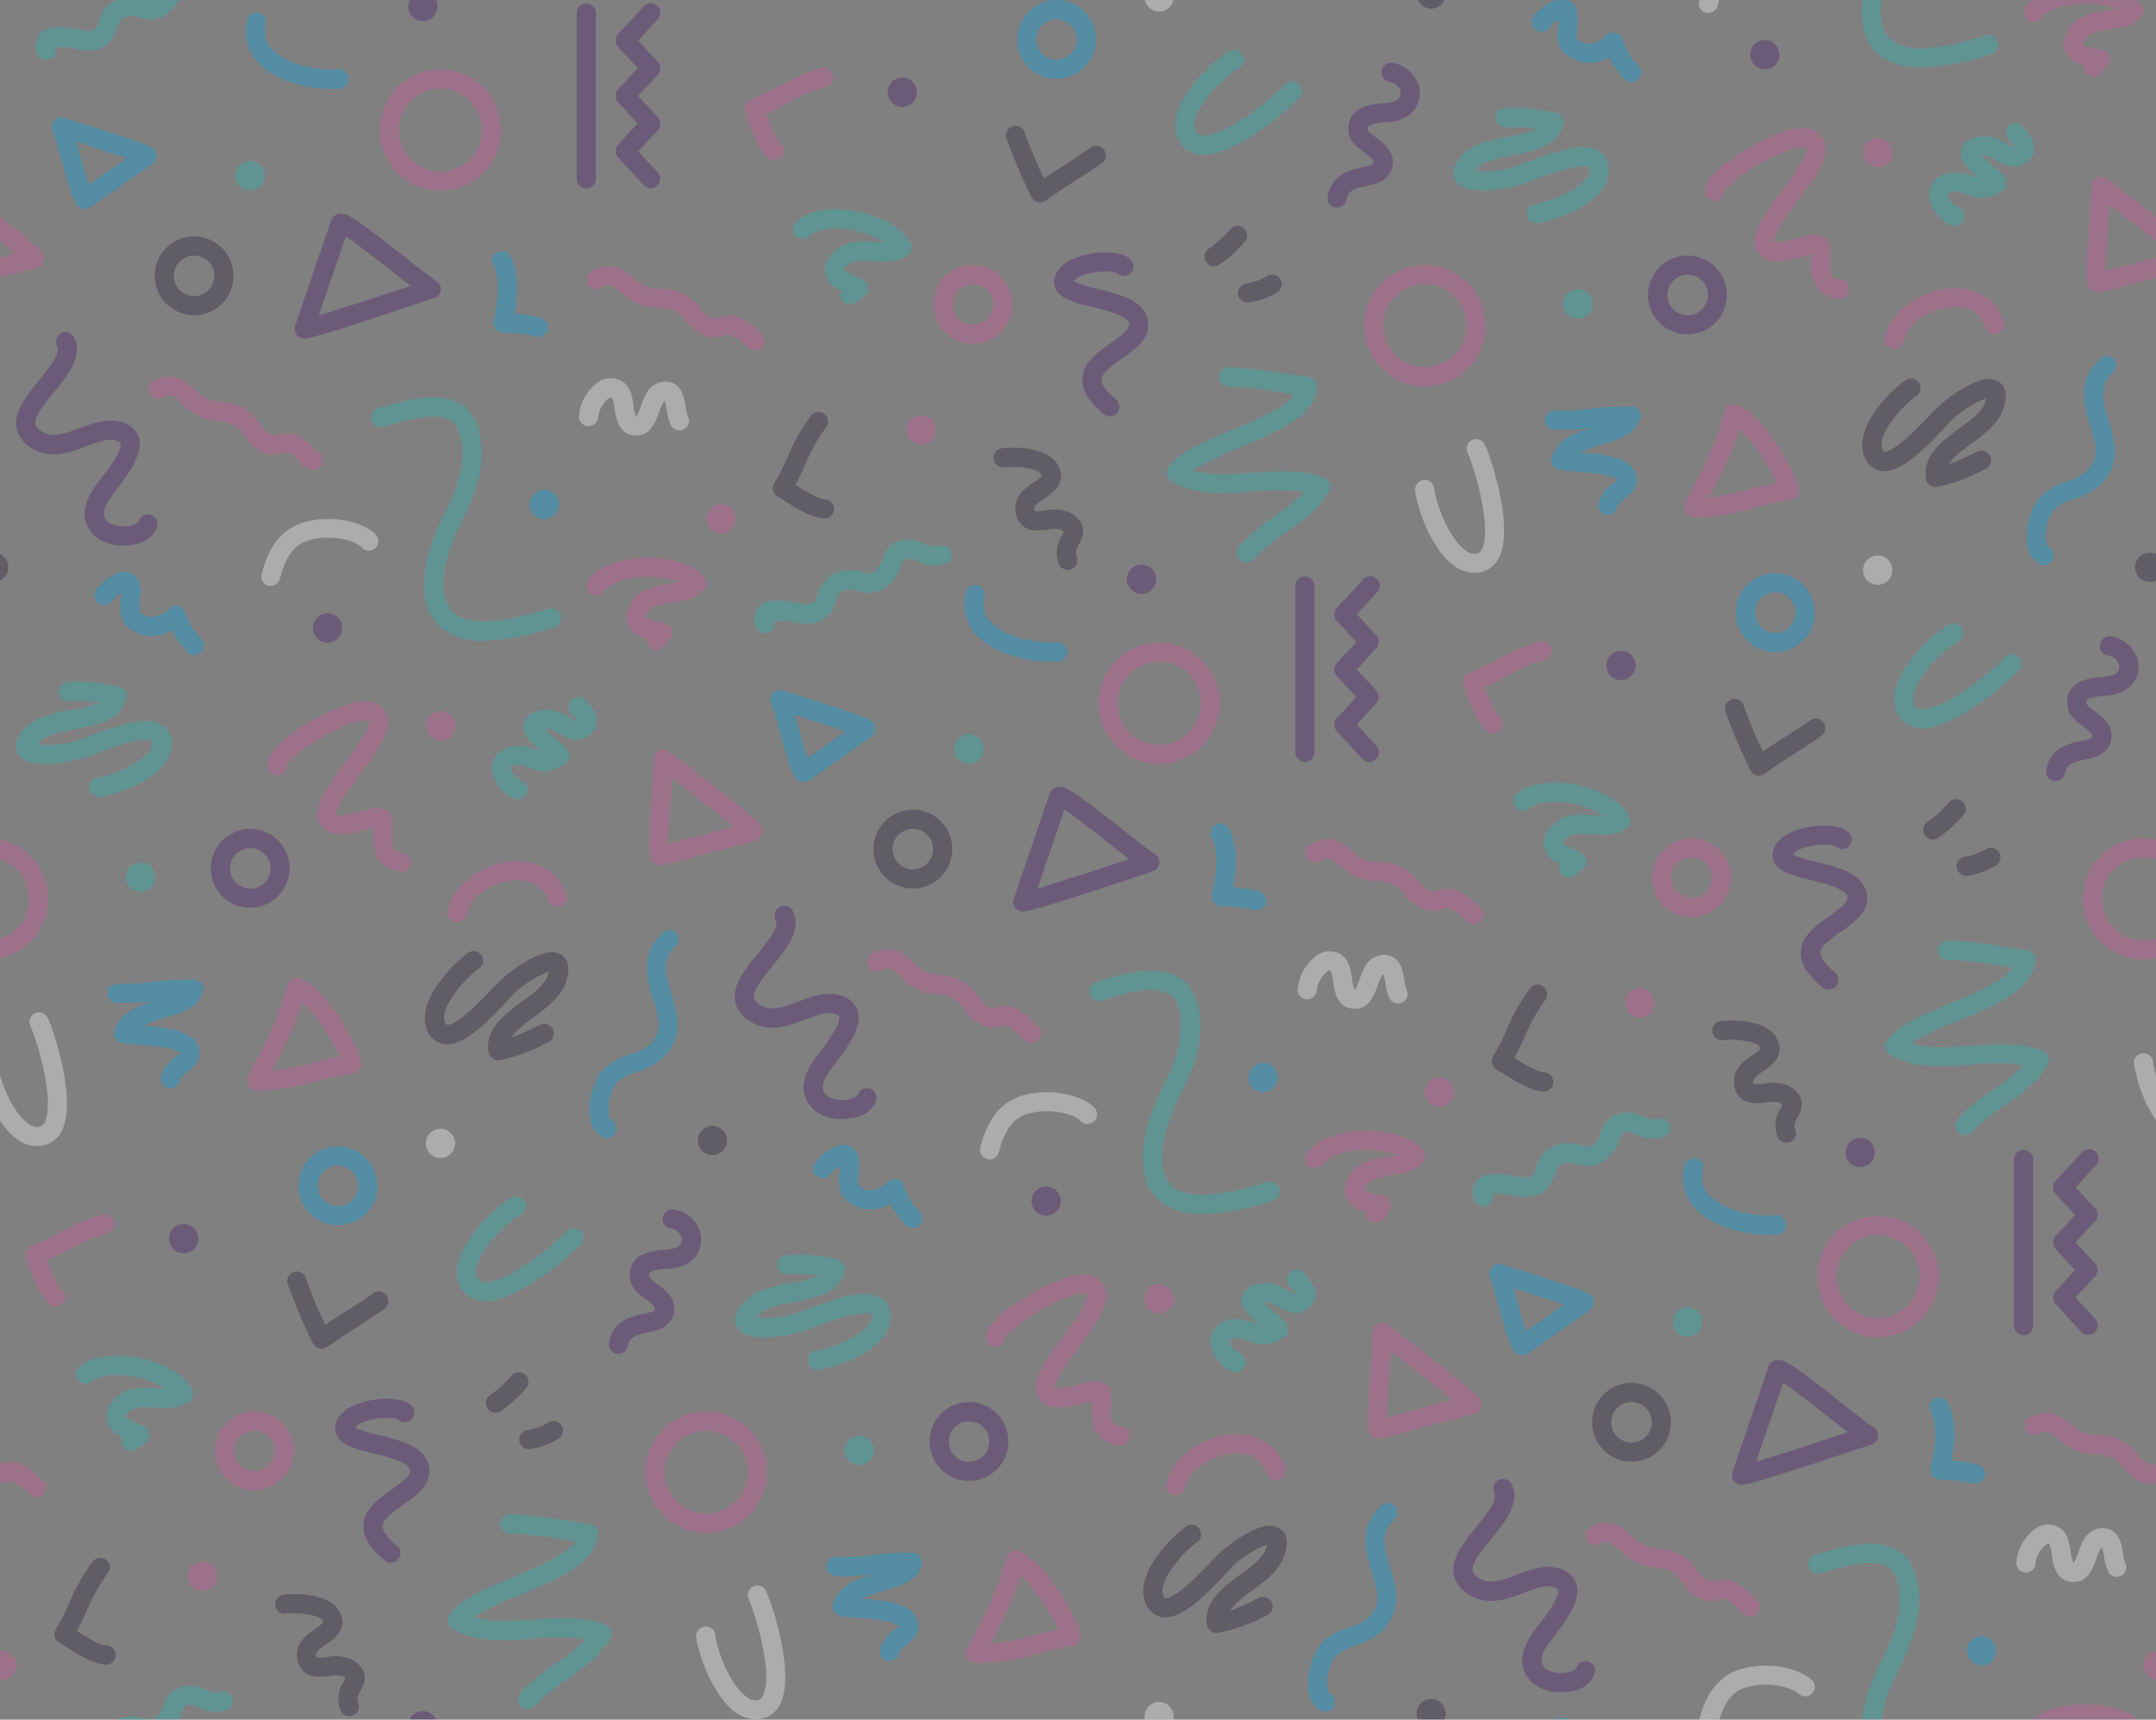 <svg xmlns="http://www.w3.org/2000/svg" viewBox="0 0 337.53 269.16"><rect x="0" y="0" width="337.53" height="269.16" fill="#808080" stroke="none"/><defs><style>.cls-1{opacity:0.35;}.cls-2{fill:#d65aa0;}.cls-3{fill:#00a4e4;}.cls-4{fill:#46166b;}.cls-5{fill:#23bbb8;}.cls-6{fill:#261e36;}.cls-7{fill:#fff;}</style></defs><title>background</title><g id="Layer_2" data-name="Layer 2"><g id="Pattern"><g class="cls-1"><path class="cls-2" d="M101.05,230.42a9.5,9.5,0,1,1,9.5,9.5A9.52,9.52,0,0,1,101.05,230.42Zm3,0a6.5,6.5,0,1,0,6.5-6.5A6.51,6.51,0,0,0,104.05,230.42Z"/><path class="cls-3" d="M52.9,179.44a6.17,6.17,0,1,1-6.17,6.17A6.18,6.18,0,0,1,52.9,179.44Zm0,3a3.17,3.17,0,1,0,3.17,3.17A3.18,3.18,0,0,0,52.9,182.44Z"/><path class="cls-4" d="M66.19,267.82a2.29,2.29,0,0,0-2.08,1.34h4.16A2.28,2.28,0,0,0,66.19,267.82Z"/><path class="cls-4" d="M26.46,193.88a2.29,2.29,0,1,0,2.29-2.29A2.28,2.28,0,0,0,26.46,193.88Z"/><path class="cls-2" d="M31.71,249a2.29,2.29,0,1,0-2.29-2.29A2.3,2.3,0,0,0,31.71,249Z"/><path class="cls-2" d="M33.64,227.09a6.17,6.17,0,1,1,6.16,6.17A6.17,6.17,0,0,1,33.64,227.09Zm3,0a3.17,3.17,0,1,0,3.16-3.17A3.17,3.17,0,0,0,36.64,227.09Z"/><path class="cls-5" d="M22.51,269a5.87,5.87,0,0,0-4.22.12l-.11.06h5.13A7.14,7.14,0,0,1,22.51,269Z"/><path class="cls-5" d="M28.43,268.09c.28-.85.38-1,.8-1.2s1,0,1.85.34a6.3,6.3,0,0,0,4.3.45,1.5,1.5,0,0,0-.85-2.88,3.61,3.61,0,0,1-2.38-.37,5.34,5.34,0,0,0-4-.35,4.26,4.26,0,0,0-2.61,3.06,3.32,3.32,0,0,1-.46,1c-.55.65-.92.92-1.32,1H28A9.38,9.38,0,0,0,28.43,268.09Z"/><path class="cls-6" d="M82.92,226.77l.24,0a11.94,11.94,0,0,0,4.2-1.53,1.5,1.5,0,1,0-1.54-2.57,9,9,0,0,1-3.14,1.14,1.5,1.5,0,0,0,.24,3Z"/><path class="cls-6" d="M82.21,215.17a1.51,1.51,0,0,0-2.12.12,17.21,17.21,0,0,1-3.35,3.07,1.5,1.5,0,0,0,.81,2.76,1.48,1.48,0,0,0,.8-.23,19.84,19.84,0,0,0,4-3.6A1.5,1.5,0,0,0,82.21,215.17Z"/><path class="cls-6" d="M49,210.26a1.5,1.5,0,0,0,2.24.56c1.4-1,3-2.06,4.57-3.06s3-1.91,4.36-2.91a1.5,1.5,0,0,0-1.75-2.44c-1.32,1-2.8,1.9-4.23,2.82-1.08.7-2.19,1.4-3.25,2.13a65.25,65.25,0,0,1-3-7.15,1.5,1.5,0,1,0-2.88.81A86.14,86.14,0,0,0,49,210.26Z"/><path class="cls-4" d="M63.06,235.56c2.11-1.48,4.51-3.16,4.14-5.82-.47-3.32-4.46-4.29-8-5.16a17,17,0,0,1-3.64-1.13,3.69,3.69,0,0,1,1.72-1c2.14-.71,4.56-.58,5.08-.24a1.5,1.5,0,0,0,2.08-2.16c-1.56-1.54-5.3-1.15-7.07-.74-2.53.61-4.22,1.79-4.75,3.33a2.63,2.63,0,0,0,.16,2.13c.84,1.53,3,2.06,5.7,2.72,2.21.54,5.54,1.35,5.72,2.65.12.85-1.47,2-2.88,3-2,1.42-4.32,3-4.42,5.57-.08,1.8,1,3.62,3.33,5.54a1.5,1.5,0,0,0,1.92-2.31c-1.49-1.23-2.29-2.34-2.26-3.11C60,237.75,61.61,236.59,63.06,235.56Z"/><path class="cls-5" d="M86.87,260.48A30.94,30.94,0,0,0,81.48,265a1.5,1.5,0,1,0,2.25,2,28.57,28.57,0,0,1,4.88-4c2.68-1.9,5.45-3.87,6.94-6.63a1.49,1.49,0,0,0-.79-2.11c-3.44-1.31-7.41-1-11.24-.77-3.38.24-6.62.46-9.32-.35a41.5,41.5,0,0,1,7.24-3.52c5.87-2.44,11.94-5,12.18-9.54a1.5,1.5,0,0,0-1.33-1.57c-1.36-.15-2.77-.38-4.13-.59a55,55,0,0,0-8.29-.89h0a1.5,1.5,0,0,0,0,3,53.37,53.37,0,0,1,7.85.85c.8.13,1.61.26,2.43.37-1.51,2.14-6.05,4-9.83,5.6-4.58,1.9-8.54,3.55-10,6.07a1.52,1.52,0,0,0-.14,1.14,1.48,1.48,0,0,0,.71.91c3.79,2.14,8.4,1.82,12.85,1.51a33.12,33.12,0,0,1,8,.06A29.28,29.28,0,0,1,86.87,260.48Z"/><path class="cls-6" d="M9.25,257.09l.95.6c1.94,1.23,4.34,2.76,6.29,2.86h.08a1.5,1.5,0,0,0,.07-3c-1.1-.06-3.14-1.32-4.6-2.25.57-1.06,1.07-2.14,1.55-3.2a27.8,27.8,0,0,1,3.28-5.85,1.49,1.49,0,1,0-2.34-1.86,30.12,30.12,0,0,0-3.66,6.46A38.75,38.75,0,0,1,8.75,255,1.5,1.5,0,0,0,9.25,257.09Z"/><path class="cls-2" d="M8.71,204.52a1.5,1.5,0,0,0,1-2.64c-.83-.71-1.69-3-2.28-4.58,1.09-.5,2.14-1.06,3.17-1.6a27.61,27.61,0,0,1,6.15-2.65,1.5,1.5,0,1,0-.73-2.91,29.88,29.88,0,0,0-6.82,2.91,39.63,39.63,0,0,1-4.22,2A1.5,1.5,0,0,0,4.09,197c.13.32.26.68.4,1.06.78,2.15,1.77,4.83,3.25,6.09A1.49,1.49,0,0,0,8.71,204.52Z"/><path class="cls-5" d="M24.27,220.29c1.76.1,3.75.22,5.34-.89a1.49,1.49,0,0,0,.47-1.92c-1.49-2.84-5.51-4.45-8.78-5-1.84-.31-6.39-.79-9,1.62a1.5,1.5,0,0,0,2,2.21c1.11-1,3.65-1.36,6.47-.87a13.68,13.68,0,0,1,5.15,1.93c-.47,0-1,0-1.48-.06-2.13-.12-4.77-.28-6.58,1.8a3.73,3.73,0,0,0-1.12,3.25A4.15,4.15,0,0,0,19.21,225a1.51,1.51,0,0,0,1.38,2.1,1.44,1.44,0,0,0,.72-.19,8,8,0,0,0,1.59-1.23,1.5,1.5,0,0,0,.45-1.33,1.54,1.54,0,0,0-.83-1.12l-.85-.39a8.14,8.14,0,0,1-2-1.08,2,2,0,0,1,.43-.65C20.92,220.16,22.22,220.16,24.27,220.29Z"/><path class="cls-6" d="M55.1,259.75a6.2,6.2,0,0,0-3.82-.4,7,7,0,0,1-1.76.07.74.74,0,0,1-.07-.35c0-.49.44-.89,1.58-1.66S54.78,254.88,53,252c-1.67-2.66-6.91-2.64-8.61-2.42a1.5,1.5,0,0,0,.38,3c2-.26,5.17.21,5.69,1a1.14,1.14,0,0,1,.16.34,4.82,4.82,0,0,1-1.24,1c-1.22.82-3.05,2.06-2.9,4.35a3.36,3.36,0,0,0,1.11,2.42c1.15.95,2.68.79,4,.64a5,5,0,0,1,2,0,2.26,2.26,0,0,1,.47.34,4.48,4.48,0,0,1-.29.58,4.91,4.91,0,0,0-.47,4.46,1.49,1.49,0,0,0,1.38.92,1.47,1.47,0,0,0,.58-.12,1.5,1.5,0,0,0,.81-2c-.26-.62-.11-1,.36-1.89C57,263.64,58.11,261.5,55.1,259.75Z"/><path class="cls-5" d="M91,194.67a1.5,1.5,0,0,0-2.23-2c-1.9,2.11-9.3,8.14-12.86,8a1.15,1.15,0,0,1-1-.41,2,2,0,0,1-.33-1.83c.62-3.08,4.93-7.22,7-8.35a1.5,1.5,0,0,0-1.46-2.63c-2.5,1.39-7.62,6.18-8.46,10.4a5.08,5.08,0,0,0,.92,4.28,4.15,4.15,0,0,0,3.25,1.54h.17C81.08,203.68,89.2,196.6,91,194.67Z"/><path class="cls-7" d="M115.27,268.1a5.37,5.37,0,0,0,3,1,4.48,4.48,0,0,0,1.25-.17,4.18,4.18,0,0,0,2.7-2.38c2.17-4.65-1.18-15.11-2.28-17.5a1.5,1.5,0,1,0-2.73,1.25c1.18,2.58,3.81,11.74,2.29,15-.26.56-.55.7-.77.76a2,2,0,0,1-1.81-.43c-2.6-1.78-4.69-7.37-4.93-9.7a1.5,1.5,0,1,0-3,.3C109.34,259.07,111.73,265.66,115.27,268.1Z"/><path class="cls-4" d="M96.54,211.9l.28,0a1.49,1.49,0,0,0,1.47-1.22c.27-1.38,1.1-1.69,3.06-2.11,1.49-.32,3.53-.75,4.08-2.85.63-2.37-1.28-3.81-2.54-4.77-.45-.34-1.21-.91-1.28-1.16,0-.63-.07-.92,2.68-1.2a6.81,6.81,0,0,0,3.8-1.13,4.4,4.4,0,0,0,1.55-4.52,5.19,5.19,0,0,0-4.08-3.63,1.5,1.5,0,1,0-.59,2.95,2.19,2.19,0,0,1,1.77,1.44,1.4,1.4,0,0,1-.6,1.48,6.84,6.84,0,0,1-2.15.43c-2,.2-5.67.57-5.37,4.42.12,1.55,1.37,2.49,2.46,3.32s1.55,1.24,1.45,1.61-1,.51-1.8.68c-1.88.4-4.72,1-5.38,4.48A1.5,1.5,0,0,0,96.54,211.9Z"/><path class="cls-6" d="M334.26,88.79a2.29,2.29,0,0,0,2.29,2.29,2.31,2.31,0,0,0,1-.23V86.73a2.17,2.17,0,0,0-1-.23A2.28,2.28,0,0,0,334.26,88.79Z"/><path class="cls-2" d="M326.07,140.7a9.51,9.51,0,0,0,9.5,9.5,9.72,9.72,0,0,0,2-.2v-3.1a6.38,6.38,0,0,1-2,.3,6.5,6.5,0,0,1,0-13,6.38,6.38,0,0,1,2,.31v-3.1a9.72,9.72,0,0,0-2-.21A9.52,9.52,0,0,0,326.07,140.7Z"/><path class="cls-2" d="M294,209.3a9.5,9.5,0,1,1,9.5-9.5A9.52,9.52,0,0,1,294,209.3Zm6.5-9.5a6.5,6.5,0,1,0-6.5,6.5A6.51,6.51,0,0,0,300.47,199.8Z"/><path class="cls-3" d="M284.09,95.89a6.17,6.17,0,1,1-6.17-6.17A6.17,6.17,0,0,1,284.09,95.89Zm-3,0a3.17,3.17,0,1,0-3.17,3.16A3.17,3.17,0,0,0,281.09,95.89Z"/><path class="cls-6" d="M249.25,222.62a6.17,6.17,0,1,1,6.16,6.17A6.17,6.17,0,0,1,249.25,222.62Zm3,0a3.17,3.17,0,1,0,3.16-3.17A3.17,3.17,0,0,0,252.25,222.62Z"/><path class="cls-4" d="M288.92,180.39a2.29,2.29,0,1,0,2.29-2.29A2.3,2.3,0,0,0,288.92,180.39Z"/><path class="cls-4" d="M256.06,104.16a2.29,2.29,0,1,0-2.29,2.29A2.3,2.3,0,0,0,256.06,104.16Z"/><path class="cls-2" d="M254.44,157a2.29,2.29,0,1,0,2.29-2.29A2.29,2.29,0,0,0,254.44,157Z"/><path class="cls-5" d="M264.21,209.22a2.29,2.29,0,1,0-2.29-2.29A2.29,2.29,0,0,0,264.21,209.22Z"/><path class="cls-2" d="M337.53,258.41a2.28,2.28,0,0,0,0,4.51Z"/><path class="cls-3" d="M310.23,260.67a2.29,2.29,0,1,0-2.29-2.29A2.29,2.29,0,0,0,310.23,260.67Z"/><path class="cls-6" d="M226.33,268.23a2.29,2.29,0,1,0-4.58,0,2.25,2.25,0,0,0,.2.93h4.18A2.42,2.42,0,0,0,226.33,268.23Z"/><path class="cls-2" d="M264.82,143.54a6.17,6.17,0,1,1,6.17-6.17A6.17,6.17,0,0,1,264.82,143.54Zm0-3a3.17,3.17,0,1,0-3.16-3.17A3.17,3.17,0,0,0,264.82,140.54Z"/><path class="cls-4" d="M316.8,209a1.5,1.5,0,0,0,1.5-1.5v-26a1.5,1.5,0,1,0-3,0v26A1.5,1.5,0,0,0,316.8,209Z"/><path class="cls-4" d="M328,197.77l-3.06-3.31,3.06-3.32a1.49,1.49,0,0,0,0-2l-3.06-3.31,3.06-3.32a1.5,1.5,0,1,0-2.2-2l-4,4.33a1.49,1.49,0,0,0,0,2l3.06,3.32-3.06,3.31a1.49,1.49,0,0,0,0,2l3.06,3.32-3.06,3.32a1.51,1.51,0,0,0,0,2l4,4.33a1.49,1.49,0,0,0,2.12.09,1.49,1.49,0,0,0,.08-2.12l-3.06-3.32,3.06-3.32A1.51,1.51,0,0,0,328,197.77Z"/><path class="cls-5" d="M297.31,261.13c1.43-3,2.91-6.17,3.08-9.72.2-4-.71-6.77-2.77-8.36-3.32-2.56-8.68-1.16-13.45.35a1.5,1.5,0,1,0,.91,2.86c4.34-1.37,8.64-2.43,10.71-.83,1.21.93,1.75,2.89,1.61,5.84s-1.44,5.69-2.8,8.59a30.5,30.5,0,0,0-2.89,8c-.07.46-.12.9-.16,1.33h3c0-.28.07-.55.11-.84A28.4,28.4,0,0,1,297.31,261.13Z"/><path class="cls-5" d="M232.27,188.83a1.51,1.51,0,0,0,1.42-2,.08.08,0,0,1,0,0,14.47,14.47,0,0,1,3.43.32,10,10,0,0,0,1.81.21c3.26-.15,4-2.15,4.41-3.47.32-.94.5-1.4,1.2-1.7a3,3,0,0,1,2.24,0c1.45.38,3.42.91,5.68-1.78a5.79,5.79,0,0,0,1-2c.29-.85.39-1,.8-1.2s1,0,1.86.34a6.3,6.3,0,0,0,4.3.45,1.5,1.5,0,0,0-.85-2.88,3.61,3.61,0,0,1-2.38-.37,5.34,5.34,0,0,0-4-.35,4.26,4.26,0,0,0-2.61,3.06,3.32,3.32,0,0,1-.46,1c-1,1.23-1.43,1.12-2.61.81a5.87,5.87,0,0,0-4.22.12,5.16,5.16,0,0,0-2.83,3.47c-.39,1.13-.48,1.4-1.69,1.45-.17,0-.75-.1-1.18-.17-2.26-.39-5.08-.87-6.41.71a2.89,2.89,0,0,0-.34,3A1.5,1.5,0,0,0,232.27,188.83Z"/><path class="cls-6" d="M307.94,137.05l.24,0a11.94,11.94,0,0,0,4.2-1.53,1.5,1.5,0,1,0-1.54-2.57,9,9,0,0,1-3.14,1.14,1.5,1.5,0,0,0,.24,3Z"/><path class="cls-6" d="M307.23,125.45a1.5,1.5,0,0,0-2.12.12,17.21,17.21,0,0,1-3.35,3.07,1.5,1.5,0,0,0,.81,2.76,1.48,1.48,0,0,0,.8-.23,19.84,19.84,0,0,0,4-3.6A1.5,1.5,0,0,0,307.23,125.45Z"/><path class="cls-6" d="M276,117.64a65.25,65.25,0,0,1-3-7.15,1.5,1.5,0,1,0-2.89.81,85.68,85.68,0,0,0,3.92,9.24,1.5,1.5,0,0,0,2.24.56c1.4-1,3-2.06,4.56-3.06s3-1.91,4.37-2.91a1.5,1.5,0,0,0-1.75-2.43c-1.32.94-2.8,1.89-4.24,2.81C278.12,116.21,277,116.91,276,117.64Z"/><path class="cls-7" d="M273.33,264.11c3.57-1.07,7.41.08,8.32,1.06a1.5,1.5,0,0,0,2.2-2c-1.82-2-6.94-3.23-11.38-1.9-4.64,1.39-5.94,6-6.45,7.93h3.12C269.81,267,270.9,264.84,273.33,264.11Z"/><path class="cls-4" d="M293,226.09c-7,2.35-18.88,6.3-20.29,6.3a2.11,2.11,0,0,1-.56-.09,1.5,1.5,0,0,1-.92-1.91l5.62-16.46.06-.15a1.62,1.62,0,0,1,1.49-.92c1.12,0,2.64,1,9.6,6.5,2.22,1.74,4.31,3.38,5.34,4.06a1.5,1.5,0,0,1,.67,1.44A1.51,1.51,0,0,1,293,226.09Zm-3.7-1.92c-.93-.71-2-1.55-3.15-2.45-2.2-1.73-5.28-4.16-7-5.29l-4.22,12.35C278.05,227.87,283.7,226,289.29,224.17Z"/><path class="cls-3" d="M233.25,199.86a1.47,1.47,0,0,1,.31-1.56,1.5,1.5,0,0,1,1.54-.4c13.55,4.22,13.78,4.56,14.14,5.07a1.49,1.49,0,0,1-.37,2.08l-9.62,6.79-.14.08a1.57,1.57,0,0,1-.76.2h0c-1.48,0-1.8-.9-3.8-8C234,202.35,233.54,200.63,233.25,199.86Zm3.69,1.76c.15.54.32,1.12.49,1.73.42,1.47,1,3.65,1.5,5l5.93-4.18C242.9,203.53,240,202.58,236.94,201.62Z"/><path class="cls-4" d="M284.23,134.86a17,17,0,0,1-3.63-1.13,3.69,3.69,0,0,1,1.72-1c2.14-.71,4.56-.58,5.08-.24a1.5,1.5,0,0,0,2.08-2.16c-1.56-1.54-5.31-1.15-7.07-.74-2.54.61-4.22,1.79-4.75,3.33a2.59,2.59,0,0,0,.16,2.13c.84,1.53,3,2.06,5.7,2.72,2.21.54,5.54,1.35,5.72,2.65.12.85-1.47,2-2.88,3-2,1.42-4.32,3-4.43,5.57-.07,1.8,1,3.62,3.34,5.54a1.46,1.46,0,0,0,1,.35,1.51,1.51,0,0,0,1-2.66c-1.49-1.23-2.29-2.34-2.26-3.11,0-1.05,1.7-2.21,3.15-3.24,2.11-1.48,4.5-3.16,4.13-5.82C291.75,136.7,287.76,135.72,284.23,134.86Z"/><path class="cls-5" d="M320.57,166.57a1.47,1.47,0,0,0,.09-1.23,1.5,1.5,0,0,0-.88-.88c-3.44-1.31-7.41-1-11.24-.77-3.38.24-6.62.46-9.32-.36a42.25,42.25,0,0,1,7.24-3.51c5.87-2.44,11.94-5,12.18-9.54a1.51,1.51,0,0,0-1.33-1.57c-1.36-.15-2.77-.38-4.13-.59a55,55,0,0,0-8.29-.89h0a1.5,1.5,0,0,0,0,3,53.37,53.37,0,0,1,7.85.85c.8.13,1.61.26,2.43.37-1.51,2.14-6.05,4-9.83,5.6-4.58,1.9-8.54,3.54-10,6.07a1.51,1.51,0,0,0,.57,2c3.79,2.14,8.4,1.82,12.85,1.51a33.12,33.12,0,0,1,8.05.06,29.28,29.28,0,0,1-4.91,4,30.58,30.58,0,0,0-5.39,4.47,1.5,1.5,0,1,0,2.25,2,28.57,28.57,0,0,1,4.88-4C316.31,171.3,319.08,169.33,320.57,166.57Z"/><path class="cls-6" d="M241.89,156.55a1.5,1.5,0,1,0-2.35-1.87,30.5,30.5,0,0,0-3.65,6.46,38.75,38.75,0,0,1-2.12,4.17,1.5,1.5,0,0,0,.5,2.06l1,.6c1.93,1.23,4.33,2.76,6.28,2.86h.08a1.5,1.5,0,0,0,.07-3c-1.1-.06-3.14-1.33-4.6-2.25.57-1.06,1.07-2.14,1.55-3.2A27.47,27.47,0,0,1,241.89,156.55Z"/><path class="cls-2" d="M241,100.42a29.88,29.88,0,0,0-6.82,2.91,39.63,39.63,0,0,1-4.22,2,1.5,1.5,0,0,0-.86,1.94c.13.32.26.68.4,1.06.78,2.15,1.77,4.83,3.25,6.09a1.49,1.49,0,0,0,1,.35,1.5,1.5,0,0,0,1-2.64c-.84-.71-1.69-3-2.28-4.58,1.09-.5,2.14-1.06,3.17-1.6a27.61,27.61,0,0,1,6.15-2.65,1.5,1.5,0,0,0-.73-2.91Z"/><path class="cls-3" d="M245.29,269a2.65,2.65,0,0,0-1.93.12h2.16A2.53,2.53,0,0,0,245.29,269Z"/><path class="cls-7" d="M317.15,246.14a1.52,1.52,0,0,0,1.51-1.49,4.6,4.6,0,0,1,1.63-2.86c.33-.21.47-.15.51-.15a5.4,5.4,0,0,1,.41,1.71c.23,1.5.64,4.26,3.4,4.26h.15c2.15-.07,2.9-2.16,3.45-3.69a7.57,7.57,0,0,1,.72-1.64l.17-.06a9.19,9.19,0,0,1,.31,1.43,7.71,7.71,0,0,0,.66,2.37,1.5,1.5,0,1,0,2.63-1.45,6.1,6.1,0,0,1-.33-1.42c-.21-1.29-.48-2.91-1.81-3.64a3.08,3.08,0,0,0-2.78,0c-1.37.57-1.91,2.07-2.39,3.39a8.39,8.39,0,0,1-.73,1.71h-.08a6.45,6.45,0,0,1-.4-1.7c-.22-1.46-.48-3.27-2.14-4a3.47,3.47,0,0,0-3.38.35,7.33,7.33,0,0,0-3,5.35A1.5,1.5,0,0,0,317.15,246.14Z"/><path class="cls-4" d="M241.14,254c-1.64,2.1-4.7,6-1.3,9.34a6.75,6.75,0,0,0,4.58,1.52,8.32,8.32,0,0,0,1.93-.22,4.3,4.3,0,0,0,3.3-2.66,1.5,1.5,0,0,0-2.85-.94c-.09.26-.54.53-1.16.68a4.77,4.77,0,0,1-3.7-.53c-1.27-1.24-.54-2.65,1.57-5.35.32-.41.62-.8.88-1.16,1.67-2.36,3.1-4.83,2.32-6.94a3.82,3.82,0,0,0-2.93-2.31c-2.13-.53-4.24.27-6.28,1.05-2.19.83-4.08,1.55-5.69.68q-1.12-.61-1.26-1.26c-.23-1.17,1.51-3.3,2.9-5,2.17-2.67,4.64-5.71,3.18-8.59a1.5,1.5,0,1,0-2.68,1.35c.58,1.15-1.23,3.38-2.83,5.35-2,2.43-4,4.94-3.51,7.49a5,5,0,0,0,2.77,3.32c2.82,1.52,5.67.44,8.18-.52,1.69-.64,3.27-1.24,4.51-.94.45.12.76.28.82.45.13.34.05,1.33-1.95,4.16C241.71,253.28,241.43,253.63,241.14,254Z"/><path class="cls-2" d="M250.41,241.65c1.46-.61,1.79-.3,3,.87a17,17,0,0,0,1.41,1.23,7.83,7.83,0,0,0,4.25,1.55,8.22,8.22,0,0,1,2.22.49,4.86,4.86,0,0,1,2,1.85,7,7,0,0,0,3.26,2.73,4.81,4.81,0,0,0,2.5,0,3.71,3.71,0,0,1,1.11-.12,10.7,10.7,0,0,1,2,1.64c.31.3.6.56.82.75a1.46,1.46,0,0,0,1,.35,1.49,1.49,0,0,0,1.15-.53,1.51,1.51,0,0,0-.18-2.12c-.19-.16-.43-.38-.69-.63a9.54,9.54,0,0,0-3.18-2.32,5.25,5.25,0,0,0-2.56,0,4.64,4.64,0,0,1-.94.12,4.26,4.26,0,0,1-1.88-1.72,7.7,7.7,0,0,0-3.3-2.82,11.23,11.23,0,0,0-3-.68,4.88,4.88,0,0,1-2.79-.95,15.09,15.09,0,0,1-1.18-1c-1.34-1.25-3-2.82-6.26-1.44a1.5,1.5,0,1,0,1.17,2.76Z"/><path class="cls-2" d="M335.82,232.17a3.8,3.8,0,0,0,1.71,0V229.1a5.49,5.49,0,0,1-.89.18,4.29,4.29,0,0,1-2-1.6,7.71,7.71,0,0,0-3.47-2.6,11.08,11.08,0,0,0-3-.49,4.94,4.94,0,0,1-2.85-.76,15.68,15.68,0,0,1-1.24-1c-1.42-1.17-3.17-2.62-6.34-1a1.5,1.5,0,0,0,1.34,2.68c1.42-.7,1.77-.41,3.08.67a15.56,15.56,0,0,0,1.49,1.14,7.77,7.77,0,0,0,4.34,1.28,8.19,8.19,0,0,1,2.25.34,4.87,4.87,0,0,1,2.13,1.72A7,7,0,0,0,335.82,232.17Z"/><path class="cls-2" d="M325.65,266.74c-1.6.07-5.2.45-7.48,2.42h16.48C332.44,267.22,328.65,266.62,325.65,266.74Z"/><path class="cls-5" d="M237.3,124.36a1.5,1.5,0,0,0,2,2.21c1.11-1,3.65-1.36,6.47-.87a13.68,13.68,0,0,1,5.15,1.93c-.47,0-1,0-1.48-.06-2.13-.12-4.77-.28-6.58,1.8a3.73,3.73,0,0,0-1.12,3.25,4.13,4.13,0,0,0,2.46,2.61,1.51,1.51,0,0,0,1.38,2.1,1.47,1.47,0,0,0,.73-.19,7.85,7.85,0,0,0,1.57-1.23,1.47,1.47,0,0,0,.46-1.32,1.53,1.53,0,0,0-.84-1.13l-.84-.39a8.14,8.14,0,0,1-2-1.08,2,2,0,0,1,.43-.65c.79-.9,2.09-.89,4.14-.77,1.76.1,3.75.22,5.34-.89a1.49,1.49,0,0,0,.47-1.92c-1.49-2.83-5.52-4.45-8.78-5C244.48,122.43,239.93,122,237.3,124.36Z"/><path class="cls-3" d="M278.26,193.22a1.5,1.5,0,0,0-.34-3c-2.79.32-8.08-.63-10.37-3.2a4,4,0,0,1-.92-3.85,1.5,1.5,0,0,0-2.93-.68,7,7,0,0,0,1.61,6.53c2.73,3.06,8,4.26,11.52,4.26A12.43,12.43,0,0,0,278.26,193.22Z"/><path class="cls-6" d="M280.12,170a6.23,6.23,0,0,0-3.83-.4,6.89,6.89,0,0,1-1.75.07.65.65,0,0,1-.07-.35c0-.49.43-.89,1.58-1.66s3.75-2.53,1.94-5.43c-1.67-2.66-6.91-2.64-8.61-2.42a1.5,1.5,0,0,0,.38,3c2-.26,5.17.21,5.68,1a1.41,1.41,0,0,1,.17.34,5,5,0,0,1-1.24,1c-1.22.82-3.06,2.06-2.9,4.35a3.36,3.36,0,0,0,1.11,2.42c1.15.95,2.68.79,4,.64a5,5,0,0,1,2,0,2.26,2.26,0,0,1,.47.34,4.48,4.48,0,0,1-.29.58,4.85,4.85,0,0,0-.47,4.46,1.49,1.49,0,0,0,1.38.92,1.5,1.5,0,0,0,1.38-2.08c-.25-.62-.1-1,.37-1.89S283.13,171.78,280.12,170Z"/><path class="cls-3" d="M302.52,231a1.51,1.51,0,0,0,1.18.58,21.56,21.56,0,0,1,5.16.64,1.31,1.31,0,0,0,.39,0,1.5,1.5,0,0,0,.38-2.95,23.15,23.15,0,0,0-4.09-.66c.48-2.65.83-6.6-.65-9.14A1.5,1.5,0,0,0,302.3,221c.89,1.53.87,4.94-.05,8.69A1.5,1.5,0,0,0,302.52,231Z"/><path class="cls-5" d="M316,105a1.5,1.5,0,1,0-2.22-2c-1.9,2.1-9.29,8.11-12.87,8a1.15,1.15,0,0,1-1-.41,2,2,0,0,1-.33-1.83c.62-3.08,4.93-7.22,7-8.35a1.5,1.5,0,0,0-1.46-2.63c-2.5,1.39-7.62,6.18-8.46,10.4a5,5,0,0,0,.92,4.28,4.15,4.15,0,0,0,3.25,1.54H301C306.1,114,314.22,106.88,316,105Z"/><path class="cls-7" d="M335.42,164.86a1.49,1.49,0,0,0-1.34,1.64,22.94,22.94,0,0,0,3.45,8.9v-7.07a12.34,12.34,0,0,1-.47-2.13A1.5,1.5,0,0,0,335.42,164.86Z"/><path class="cls-4" d="M330.57,99.61a1.5,1.5,0,0,0-.58,3,2.21,2.21,0,0,1,1.77,1.44,1.42,1.42,0,0,1-.6,1.48,6.84,6.84,0,0,1-2.15.43c-2,.2-5.68.57-5.37,4.42.12,1.55,1.37,2.49,2.46,3.32s1.55,1.24,1.45,1.61-1,.5-1.8.68c-1.88.4-4.72,1-5.38,4.48a1.49,1.49,0,0,0,1.19,1.76l.28,0a1.49,1.49,0,0,0,1.47-1.22c.27-1.38,1.1-1.69,3.06-2.11,1.49-.32,3.53-.75,4.08-2.85.63-2.37-1.28-3.81-2.54-4.77-.45-.34-1.21-.91-1.28-1.16-.05-.63-.07-.92,2.68-1.2a6.81,6.81,0,0,0,3.8-1.13,4.4,4.4,0,0,0,1.55-4.52A5.19,5.19,0,0,0,330.57,99.61Z"/><path class="cls-2" d="M223.06,41.48a9.5,9.5,0,1,1-9.5,9.5A9.52,9.52,0,0,1,223.06,41.48Zm0,3a6.5,6.5,0,1,0,6.5,6.5A6.51,6.51,0,0,0,223.06,44.48Z"/><path class="cls-2" d="M181.46,100.58a9.5,9.5,0,1,1-9.5,9.5A9.51,9.51,0,0,1,181.46,100.58Zm0,3a6.5,6.5,0,1,0,6.5,6.5A6.51,6.51,0,0,0,181.46,103.58Z"/><path class="cls-3" d="M165.41,0h0a6.17,6.17,0,1,1-6.17,6.17A6.18,6.18,0,0,1,165.41,0Zm0,3a3.17,3.17,0,1,0,3.17,3.17A3.17,3.17,0,0,0,165.41,3Z"/><path class="cls-6" d="M136.74,132.9a6.17,6.17,0,1,1,6.16,6.17A6.17,6.17,0,0,1,136.74,132.9Zm3,0a3.17,3.17,0,1,0,3.16-3.17A3.17,3.17,0,0,0,139.74,132.9Z"/><path class="cls-4" d="M178.7,88.38A2.29,2.29,0,1,0,181,90.67,2.29,2.29,0,0,0,178.7,88.38Z"/><path class="cls-4" d="M141.26,12.15a2.29,2.29,0,1,0,2.29,2.29A2.29,2.29,0,0,0,141.26,12.15Z"/><path class="cls-4" d="M161.49,188a2.29,2.29,0,1,0,2.29-2.29A2.28,2.28,0,0,0,161.49,188Z"/><path class="cls-2" d="M144.22,65a2.29,2.29,0,1,0,2.29,2.29A2.29,2.29,0,0,0,144.22,65Z"/><path class="cls-2" d="M183.75,203.31a2.29,2.29,0,1,0-2.29,2.29A2.28,2.28,0,0,0,183.75,203.31Z"/><path class="cls-5" d="M151.7,114.92a2.29,2.29,0,1,0,2.29,2.29A2.3,2.3,0,0,0,151.7,114.92Z"/><path class="cls-5" d="M132.25,227a2.29,2.29,0,1,0,2.29-2.29A2.29,2.29,0,0,0,132.25,227Z"/><path class="cls-2" d="M225.35,173.24a2.29,2.29,0,1,0-2.29-2.29A2.3,2.3,0,0,0,225.35,173.24Z"/><circle class="cls-3" cx="197.72" cy="168.66" r="2.29"/><path class="cls-6" d="M109.24,178.51a2.29,2.29,0,1,0,2.29-2.29A2.29,2.29,0,0,0,109.24,178.51Z"/><path class="cls-7" d="M183.75,268.68a2.29,2.29,0,1,0-4.58,0,2,2,0,0,0,.06.48h4.47A2.61,2.61,0,0,0,183.75,268.68Z"/><path class="cls-2" d="M158.48,47.65a6.17,6.17,0,1,1-6.17-6.17A6.18,6.18,0,0,1,158.48,47.65Zm-3,0a3.17,3.17,0,1,0-3.17,3.17A3.17,3.17,0,0,0,155.48,47.65Z"/><path class="cls-4" d="M145.53,225.63a6.17,6.17,0,1,1,6.17,6.16A6.18,6.18,0,0,1,145.53,225.63Zm3,0a3.17,3.17,0,1,0,3.17-3.17A3.17,3.17,0,0,0,148.53,225.63Z"/><path class="cls-4" d="M205.79,117.75v-26a1.5,1.5,0,1,0-3,0v26a1.5,1.5,0,0,0,3,0Z"/><path class="cls-4" d="M209.27,114.43l4,4.33a1.49,1.49,0,0,0,2.12.09,1.49,1.49,0,0,0,.08-2.12l-3.06-3.32,3.06-3.32a1.51,1.51,0,0,0,0-2l-3.06-3.31,3.06-3.32a1.49,1.49,0,0,0,0-2l-3.06-3.31,3.06-3.32a1.5,1.5,0,1,0-2.2-2l-4,4.33a1.49,1.49,0,0,0,0,2l3.06,3.32-3.06,3.31a1.49,1.49,0,0,0,0,2l3.06,3.32-3.06,3.32A1.51,1.51,0,0,0,209.27,114.43Z"/><path class="cls-5" d="M182.09,170.14a30.5,30.5,0,0,0-2.89,8c-.74,4.52,0,7.82,2.34,9.81a10,10,0,0,0,6.74,2.07,39.23,39.23,0,0,0,11-2.11,1.5,1.5,0,0,0-.9-2.87c-7.61,2.39-12.62,2.61-14.88.65-1.46-1.27-1.91-3.64-1.35-7.06a28.4,28.4,0,0,1,2.64-7.19c1.43-3,2.91-6.17,3.08-9.72.2-4-.71-6.77-2.77-8.36-3.32-2.56-8.68-1.16-13.45.35a1.5,1.5,0,1,0,.91,2.86c4.34-1.38,8.64-2.43,10.71-.83,1.21.93,1.75,2.89,1.61,5.84S183.45,167.24,182.09,170.14Z"/><path class="cls-5" d="M118.35,98.11a1.5,1.5,0,1,0,2.83-1s0,0,0,0a15,15,0,0,1,3.43.32,11,11,0,0,0,1.81.21c3.26-.15,3.95-2.15,4.41-3.48.32-.93.5-1.39,1.2-1.69a3,3,0,0,1,2.24,0c1.45.38,3.43.91,5.68-1.78a5.62,5.62,0,0,0,1-2c.29-.85.39-1,.81-1.2s1,0,1.85.34a6.3,6.3,0,0,0,4.3.45,1.5,1.5,0,0,0-.85-2.88,3.61,3.61,0,0,1-2.38-.37,5.34,5.34,0,0,0-4-.35,4.27,4.27,0,0,0-2.61,3.06,3.32,3.32,0,0,1-.46,1c-1,1.23-1.43,1.12-2.61.81a5.87,5.87,0,0,0-4.22.12A5.16,5.16,0,0,0,128,93.13c-.39,1.13-.48,1.4-1.69,1.45-.17,0-.75-.1-1.18-.17-2.26-.39-5.08-.87-6.41.71A2.89,2.89,0,0,0,118.35,98.11Z"/><path class="cls-6" d="M195.43,47.33l.24,0a11.94,11.94,0,0,0,4.2-1.53,1.5,1.5,0,1,0-1.54-2.57,9,9,0,0,1-3.14,1.14,1.5,1.5,0,0,0,.24,3Z"/><path class="cls-6" d="M194.72,35.73a1.5,1.5,0,0,0-2.12.12,17.21,17.21,0,0,1-3.35,3.07,1.5,1.5,0,0,0,.81,2.76,1.48,1.48,0,0,0,.8-.23,20.14,20.14,0,0,0,4-3.6A1.5,1.5,0,0,0,194.72,35.73Z"/><path class="cls-6" d="M170.92,23c-1.32.94-2.8,1.89-4.24,2.81-1.08.7-2.18,1.4-3.24,2.13a65.25,65.25,0,0,1-3-7.15,1.5,1.5,0,0,0-2.89.81,85.68,85.68,0,0,0,3.92,9.24,1.5,1.5,0,0,0,2.24.56c1.4-1,3-2.06,4.56-3.06s3-1.91,4.37-2.91A1.5,1.5,0,0,0,170.92,23Z"/><path class="cls-7" d="M171.26,175.53a1.49,1.49,0,0,0,.08-2.12c-1.82-2-6.94-3.23-11.38-1.9-4.76,1.43-6,6.26-6.49,8.08a1.51,1.51,0,0,0,1.08,1.83,1.24,1.24,0,0,0,.38.05,1.51,1.51,0,0,0,1.45-1.12c.64-2.48,1.67-5.13,4.44-6,3.56-1.07,7.41.08,8.32,1.06A1.5,1.5,0,0,0,171.26,175.53Z"/><path class="cls-4" d="M158.71,140.68l5.62-16.47.06-.15a1.62,1.62,0,0,1,1.49-.92c1.12,0,2.64,1,9.61,6.5,2.21,1.74,4.3,3.38,5.33,4.06a1.5,1.5,0,0,1,.67,1.44,1.51,1.51,0,0,1-1,1.23c-7,2.35-18.88,6.3-20.29,6.3a2,2,0,0,1-.55-.09A1.49,1.49,0,0,1,158.71,140.68Zm3.72-1.62c3.11-.91,8.76-2.74,14.35-4.61-.93-.71-2-1.55-3.15-2.45-2.2-1.73-5.28-4.16-7-5.29Z"/><path class="cls-2" d="M230.81,221.3l-14.53,3.88-.16,0-.24,0h0a1.67,1.67,0,0,1-1.17-.52c-.71-.76-.81-1.74-.16-10.36.19-2.42.36-4.7.35-5.77a1.47,1.47,0,0,1,.83-1.35,1.48,1.48,0,0,1,1.58.15c14.26,11,14.41,11.5,14.56,12.08A1.51,1.51,0,0,1,230.81,221.3Zm-3.43-2.19c-2.16-1.77-5.87-4.7-9.61-7.59-.06.92-.14,2-.22,3.06-.17,2.16-.41,5.43-.44,7.27Z"/><path class="cls-3" d="M136.37,115.33l-9.63,6.79-.14.08a1.57,1.57,0,0,1-.76.2h0c-1.48,0-1.8-.9-3.8-8-.52-1.82-1-3.54-1.3-4.31a1.5,1.5,0,0,1,1.85-2c13.55,4.22,13.78,4.56,14.14,5.07A1.5,1.5,0,0,1,136.37,115.33Zm-4-.84c-2-.67-4.9-1.63-7.92-2.59.15.54.32,1.12.49,1.73.42,1.48,1,3.65,1.51,5Z"/><path class="cls-4" d="M169.81,43c2.14-.71,4.56-.58,5.08-.24A1.5,1.5,0,0,0,177,40.62c-1.56-1.54-5.3-1.15-7.07-.74-2.54.61-4.22,1.79-4.75,3.33a2.63,2.63,0,0,0,.16,2.13c.84,1.53,3,2.06,5.7,2.72,2.21.54,5.54,1.35,5.72,2.65.12.85-1.47,2-2.88,3-2,1.42-4.32,3-4.42,5.57-.08,1.8,1,3.62,3.33,5.54a1.5,1.5,0,0,0,1.92-2.31c-1.49-1.23-2.29-2.34-2.26-3.11.05-1,1.7-2.21,3.15-3.24,2.11-1.48,4.51-3.16,4.13-5.82-.46-3.32-4.45-4.29-8-5.16A17,17,0,0,1,168.09,44,3.69,3.69,0,0,1,169.81,43Z"/><path class="cls-5" d="M182.82,73.4a1.51,1.51,0,0,0,.57,2c3.79,2.14,8.4,1.82,12.85,1.51a33.63,33.63,0,0,1,8,.06,29.28,29.28,0,0,1-4.91,4A30.94,30.94,0,0,0,194,85.51a1.5,1.5,0,1,0,2.25,2,29,29,0,0,1,4.88-4c2.68-1.9,5.46-3.87,6.94-6.63a1.49,1.49,0,0,0-.79-2.11c-3.44-1.31-7.4-1-11.24-.77-3.38.24-6.62.46-9.32-.35A41.5,41.5,0,0,1,194,70.1c5.87-2.44,11.94-5,12.18-9.54A1.5,1.5,0,0,0,204.8,59c-1.36-.15-2.77-.38-4.13-.59a55,55,0,0,0-8.29-.89h0a1.5,1.5,0,0,0,0,3,53.37,53.37,0,0,1,7.85.85c.79.13,1.61.26,2.43.37-1.51,2.14-6,4-9.83,5.6C188.22,69.23,184.26,70.88,182.82,73.4Z"/><path class="cls-6" d="M129.38,66.82A1.5,1.5,0,0,0,127,65a30.5,30.5,0,0,0-3.65,6.46,38.75,38.75,0,0,1-2.12,4.17,1.5,1.5,0,0,0,.5,2.06l.95.6c1.94,1.23,4.34,2.76,6.29,2.86h.08a1.5,1.5,0,0,0,.07-3c-1.1-.06-3.14-1.33-4.6-2.25.57-1.06,1.07-2.14,1.55-3.2A27.8,27.8,0,0,1,129.38,66.82Z"/><path class="cls-2" d="M128.5,10.7a30.15,30.15,0,0,0-6.83,2.91,39.5,39.5,0,0,1-4.21,2,1.5,1.5,0,0,0-.86,1.94l.4,1.06c.78,2.15,1.77,4.83,3.25,6.09a1.49,1.49,0,0,0,1,.35,1.5,1.5,0,0,0,1-2.64c-.84-.71-1.69-3-2.28-4.58,1.09-.5,2.14-1.06,3.17-1.6a27.41,27.41,0,0,1,6.15-2.65,1.5,1.5,0,1,0-.73-2.91Z"/><path class="cls-3" d="M143.84,189.57a10.94,10.94,0,0,1-2.33-3.93,1.49,1.49,0,0,0-2.6-.57,4.13,4.13,0,0,1-2.47,1.21,2.5,2.5,0,0,1-1.94-.69c-.26-.23-.15-1.33-.08-2,.14-1.32.37-3.53-1.64-4.28-2.25-.84-5.1,2.57-5.13,2.6a1.5,1.5,0,1,0,2.34,1.87,9.76,9.76,0,0,1,1.52-1.33c0,.27,0,.58-.07.83-.15,1.39-.35,3.3,1.07,4.55a5.54,5.54,0,0,0,4.16,1.43,7,7,0,0,0,2.76-.86,11.52,11.52,0,0,0,2.54,3.51,1.46,1.46,0,0,0,.93.32,1.5,1.5,0,0,0,.94-2.67Z"/><path class="cls-7" d="M204.64,156.42a1.53,1.53,0,0,0,1.51-1.49,4.6,4.6,0,0,1,1.63-2.86c.33-.21.48-.15.51-.15a5.4,5.4,0,0,1,.41,1.71c.23,1.5.64,4.26,3.41,4.26h.14c2.15-.07,2.9-2.16,3.45-3.69a7.57,7.57,0,0,1,.72-1.64l.17-.06a9.19,9.19,0,0,1,.31,1.43,7.71,7.71,0,0,0,.66,2.37,1.5,1.5,0,1,0,2.63-1.45,6.66,6.66,0,0,1-.33-1.42c-.21-1.3-.48-2.91-1.81-3.64a3.08,3.08,0,0,0-2.78,0c-1.37.58-1.91,2.07-2.39,3.39a8.39,8.39,0,0,1-.73,1.71h-.08a6.45,6.45,0,0,1-.4-1.7c-.22-1.46-.48-3.27-2.14-4a3.47,3.47,0,0,0-3.38.35,7.33,7.33,0,0,0-3,5.35A1.5,1.5,0,0,0,204.64,156.42Z"/><path class="cls-5" d="M199.8,204.38c1.25.73,3.34,1.93,5.15.29a2.79,2.79,0,0,0,.69-3.35,6.78,6.78,0,0,0-1.27-1.8,2.3,2.3,0,0,1-.17-.2,1.5,1.5,0,0,0-2.33,1.9l.28.32a5,5,0,0,1,.73,1c-.27.06-1.15-.46-1.58-.71a5.45,5.45,0,0,0-2.68-1c-.94,0-3.42.07-4.05,1.87s.93,3.21,2.56,4.61c-.29-.07-.61-.18-1-.31a6.18,6.18,0,0,0-3.77-.39,3.46,3.46,0,0,0-2.85,3.2,5.5,5.5,0,0,0,3.49,4.89,1.66,1.66,0,0,0,.53.1,1.49,1.49,0,0,0,1.4-1,1.5,1.5,0,0,0-.86-1.94,2.58,2.58,0,0,1-1.56-1.94c0-.18.23-.33.65-.45a3.4,3.4,0,0,1,2,.34c1.49.52,3.53,1.22,5.93-.63a1.51,1.51,0,0,0,.32-2,8.56,8.56,0,0,0-1.63-1.55,25.73,25.73,0,0,1-1.93-1.75,7.33,7.33,0,0,1,.8-.06A6.3,6.3,0,0,1,199.8,204.38Z"/><path class="cls-4" d="M128.63,164.29c-1.64,2.1-4.7,6-1.3,9.34a6.76,6.76,0,0,0,4.58,1.51,8.33,8.33,0,0,0,1.93-.21,4.3,4.3,0,0,0,3.3-2.66,1.5,1.5,0,0,0-2.85-.94c-.09.26-.54.53-1.16.68a4.77,4.77,0,0,1-3.7-.53c-1.27-1.24-.54-2.65,1.57-5.35.32-.41.62-.8.88-1.16,1.67-2.36,3.1-4.83,2.32-6.94a3.82,3.82,0,0,0-2.93-2.31c-2.13-.52-4.24.27-6.28,1.05s-4.08,1.55-5.69.68q-1.12-.62-1.26-1.26c-.23-1.17,1.51-3.3,2.9-5,2.17-2.67,4.64-5.71,3.18-8.59a1.5,1.5,0,1,0-2.68,1.35c.58,1.15-1.23,3.38-2.83,5.35-2,2.43-4,4.94-3.51,7.49a5,5,0,0,0,2.77,3.32c2.82,1.52,5.67.44,8.18-.52,1.69-.64,3.28-1.24,4.51-.94.45.12.76.28.83.45.12.34,0,1.33-2,4.16C129.2,163.56,128.92,163.92,128.63,164.29Z"/><path class="cls-6" d="M196,249c2.07-1.55,4.22-3.15,5-5.34s.54-3.69-.69-4.46c-3-1.91-9.39,3.88-9.45,3.94-.24.24-.57.6-1,1-5.19,5.58-6.93,6.17-7.5,6,0,0-.19-.18-.31-.63-.65-2.33,3.52-6.91,5.38-8.14a1.5,1.5,0,0,0-1.65-2.5c-1.83,1.2-7.88,6.89-6.63,11.43a3.5,3.5,0,0,0,2.5,2.76c3,.72,6.78-3,10.41-6.92.37-.4.68-.73.91-1a16.8,16.8,0,0,1,5.4-3.39,6,6,0,0,1-.22.79c-.47,1.33-2.25,2.65-4,3.93-2.72,2-5.8,4.33-5.2,7.85a1.5,1.5,0,0,0,1.48,1.25l.23,0A25.82,25.82,0,0,0,198,253l.41-.2a1.5,1.5,0,1,0-1.31-2.7l-.41.2a37.19,37.19,0,0,1-4.16,1.81A16.08,16.08,0,0,1,196,249Z"/><path class="cls-5" d="M127.93,211.39a1.5,1.5,0,0,0,.19,3h.2c2.16-.29,10.09-2.75,11-7.38a3.47,3.47,0,0,0-1-3.57c-2.37-2-7.42-.26-12.39,1.66l-1.23.46a17,17,0,0,1-6.35.69,5,5,0,0,1,.55-.61c1-1,3.18-1.41,5.28-1.81,3.33-.63,7.11-1.34,8.11-4.77a1.51,1.51,0,0,0-1-1.86,25.74,25.74,0,0,0-7.63-.8h-.46a1.5,1.5,0,0,0,0,3h.46a37.23,37.23,0,0,1,4.53.2,16.71,16.71,0,0,1-4.57,1.29c-2.54.48-5.17,1-6.83,2.61s-2.1,3.08-1.34,4.31c1.89,3,10.14.62,10.23.59.32-.11.78-.29,1.33-.5,7.11-2.75,8.94-2.53,9.39-2.15,0,0,.09.24,0,.71C135.88,208.82,130.14,211.1,127.93,211.39Z"/><path class="cls-2" d="M175.06,226.23h.23a1.5,1.5,0,0,0,.22-3c-1.51-.23-1.71-1-1.58-3.4.06-1.28.15-2.87-1.31-3.44-1.06-.42-2.38-.06-3.92.36-1.17.33-3.08.85-3.58.43.15-1.4,2.22-4.19,3.75-6.27,3-4.09,5.9-8,3.38-10.5-2.11-2.13-6.87-.15-10.49,1.89-3,1.68-7.95,4.89-7.32,7.41a1.5,1.5,0,0,0,2.95-.38c.67-1.2,5.51-4.77,9.89-6.31a7.67,7.67,0,0,1,2.44-.54,1,1,0,0,1,.4.05c.7.7-2.35,4.83-3.66,6.59-2.35,3.18-4.58,6.19-4.33,8.63a1.47,1.47,0,0,0,.1.4c1.24,3.15,5,2.12,7.27,1.5.44-.12,1-.28,1.45-.38,0,.14,0,.28,0,.41C170.84,221.46,170.63,225.55,175.06,226.23Z"/><path class="cls-2" d="M148.81,156.07a4.86,4.86,0,0,1,2,1.85,7,7,0,0,0,3.27,2.73,4.78,4.78,0,0,0,2.49,0,3.71,3.71,0,0,1,1.11-.12,10.7,10.7,0,0,1,2,1.64c.31.3.6.56.82.75a1.46,1.46,0,0,0,1,.35,1.49,1.49,0,0,0,1.15-.53,1.51,1.51,0,0,0-.18-2.12c-.19-.15-.43-.38-.69-.63a9.74,9.74,0,0,0-3.18-2.33,5.36,5.36,0,0,0-2.56,0,5.51,5.51,0,0,1-.94.13,4.36,4.36,0,0,1-1.88-1.73,7.7,7.7,0,0,0-3.3-2.82,11.23,11.23,0,0,0-3-.68,5,5,0,0,1-2.79-.94c-.43-.34-.81-.7-1.18-1-1.34-1.26-3-2.83-6.26-1.45a1.5,1.5,0,1,0,1.17,2.76c1.46-.61,1.79-.3,3,.87a17,17,0,0,0,1.41,1.23,7.83,7.83,0,0,0,4.25,1.55A8.22,8.22,0,0,1,148.81,156.07Z"/><path class="cls-2" d="M229.88,144.3A1.51,1.51,0,0,0,232,144a1.5,1.5,0,0,0-.32-2.1c-.2-.15-.45-.36-.73-.59a9.35,9.35,0,0,0-3.32-2.11,5.28,5.28,0,0,0-2.56.19,4.68,4.68,0,0,1-.92.19,4.29,4.29,0,0,1-2-1.6,7.78,7.78,0,0,0-3.47-2.6,11,11,0,0,0-3-.49,4.94,4.94,0,0,1-2.85-.76,15.68,15.68,0,0,1-1.24-1c-1.42-1.17-3.17-2.62-6.34-1a1.5,1.5,0,1,0,1.34,2.68c1.42-.7,1.77-.41,3.08.67a15.56,15.56,0,0,0,1.49,1.14,7.77,7.77,0,0,0,4.34,1.28,8.19,8.19,0,0,1,2.25.34,4.87,4.87,0,0,1,2.13,1.72,7,7,0,0,0,3.44,2.52,4.81,4.81,0,0,0,2.48-.17,4.14,4.14,0,0,1,1.11-.19A10.61,10.61,0,0,1,229,143.6Z"/><path class="cls-2" d="M217.7,184c1.75-.27,3.72-.58,5-2a1.49,1.49,0,0,0,.05-2c-2.05-2.45-6.33-3.18-9.64-3-1.86.08-6.41.58-8.47,3.49a1.5,1.5,0,0,0,2.46,1.73c.86-1.23,3.27-2.1,6.13-2.22a13.58,13.58,0,0,1,5.44.8c-.45.1-.95.18-1.46.25-2.1.33-4.72.74-6,3.16a3.72,3.72,0,0,0-.42,3.41,4.17,4.17,0,0,0,3,2,1.5,1.5,0,0,0,2.46,1.42,8.24,8.24,0,0,0,1.28-1.54,1.53,1.53,0,0,0,.17-1.39,1.51,1.51,0,0,0-1.06-.92l-.91-.2a8.48,8.48,0,0,1-2.16-.64,2.45,2.45,0,0,1,.29-.73C214.4,184.62,215.67,184.36,217.7,184Z"/><path class="cls-5" d="M124.79,34.64a1.5,1.5,0,1,0,2,2.21c1.11-1,3.65-1.36,6.47-.87a13.68,13.68,0,0,1,5.15,1.93c-.47,0-1,0-1.48-.06-2.13-.12-4.77-.28-6.58,1.8a3.73,3.73,0,0,0-1.12,3.25,4.15,4.15,0,0,0,2.46,2.61,1.5,1.5,0,0,0,2.11,1.91,8.22,8.22,0,0,0,1.58-1.23,1.5,1.5,0,0,0,.45-1.33,1.53,1.53,0,0,0-.84-1.12l-.84-.39a8.14,8.14,0,0,1-2-1.08,2,2,0,0,1,.43-.65c.79-.9,2.09-.89,4.14-.77,1.76.1,3.75.22,5.34-.89a1.5,1.5,0,0,0,.47-1.93c-1.49-2.83-5.52-4.44-8.78-5C132,32.71,127.42,32.23,124.79,34.64Z"/><path class="cls-3" d="M165.75,103.5a1.5,1.5,0,0,0-.34-3c-2.78.32-8.08-.63-10.37-3.2a4,4,0,0,1-.92-3.85,1.5,1.5,0,1,0-2.92-.68,7,7,0,0,0,1.6,6.53c2.73,3.06,8,4.26,11.52,4.26A12.43,12.43,0,0,0,165.75,103.5Z"/><path class="cls-6" d="M163.54,78c1.21-.82,3.75-2.53,1.94-5.43-1.67-2.66-6.91-2.64-8.61-2.42a1.5,1.5,0,1,0,.38,3c2-.26,5.17.21,5.68,1a1.41,1.41,0,0,1,.17.34,5,5,0,0,1-1.24,1c-1.22.82-3.05,2.06-2.9,4.35a3.36,3.36,0,0,0,1.11,2.42c1.15,1,2.68.79,4,.64a5,5,0,0,1,2,0,2.26,2.26,0,0,1,.47.34,4.48,4.48,0,0,1-.29.58,4.91,4.91,0,0,0-.47,4.46,1.51,1.51,0,0,0,1.38.92,1.47,1.47,0,0,0,.58-.12,1.5,1.5,0,0,0,.81-2c-.26-.62-.11-1,.36-1.89.54-1,1.67-3.17-1.34-4.92a6.23,6.23,0,0,0-3.83-.4A6.88,6.88,0,0,1,162,80a.8.8,0,0,1-.07-.35C161.92,79.14,162.39,78.74,163.54,78Z"/><path class="cls-3" d="M144.24,245.07a1.49,1.49,0,0,0-1.34-2,38.52,38.52,0,0,0-6.21.31,35.33,35.33,0,0,1-5.76.3,1.5,1.5,0,1,0-.16,3,35.37,35.37,0,0,0,5.76-.27c-2.57.81-5.23,1.86-6.09,4.59a1.46,1.46,0,0,0,.13,1.19,1.5,1.5,0,0,0,1,.72,22.36,22.36,0,0,0,3,.33c1.38.09,5.53.39,6.16,1.29a5.83,5.83,0,0,1-.71.6,5.18,5.18,0,0,0-2.25,3.13,1.5,1.5,0,0,0,1.22,1.73,1.14,1.14,0,0,0,.26,0,1.49,1.49,0,0,0,1.47-1.24c.08-.43.6-.84,1.15-1.27.93-.73,2.66-2.09,1.56-4.32s-5-2.68-8.46-2.92a19.17,19.17,0,0,1,3.32-1.23C140.8,248.29,143.46,247.49,144.24,245.07Z"/><path class="cls-3" d="M218.33,235.69a1.5,1.5,0,0,0-2.12,0c-3.6,3.5-2.4,7.37-1.43,10.47s1.41,4.91-.27,6.76a7.5,7.5,0,0,1-3.34,1.86,9.54,9.54,0,0,0-4.59,2.82,10.33,10.33,0,0,0-1.63,7.56,3.57,3.57,0,0,0,1.92,2.61,1.6,1.6,0,0,0,.63.14,1.5,1.5,0,0,0,.63-2.86s-.16-.15-.26-.57a7.44,7.44,0,0,1,1-5,6.9,6.9,0,0,1,3.28-1.89,10.34,10.34,0,0,0,4.54-2.66c2.92-3.22,1.81-6.8.91-9.67-1-3.23-1.51-5.32.66-7.44A1.5,1.5,0,0,0,218.33,235.69Z"/><path class="cls-2" d="M183.75,234a1.1,1.1,0,0,0,.31,0,1.49,1.49,0,0,0,1.46-1.2c.56-2.69,4-5.13,7.6-5.32,1.51-.09,4.22.21,5.18,3.15a1.5,1.5,0,0,0,1.89,1,1.51,1.51,0,0,0,1-1.89c-1.14-3.49-4.2-5.44-8.2-5.22-4.35.24-9.42,3.19-10.36,7.71A1.49,1.49,0,0,0,183.75,234Z"/><path class="cls-3" d="M190,141.24a1.51,1.51,0,0,0,1.18.58,21.71,21.71,0,0,1,5.17.64,1.2,1.2,0,0,0,.38,0,1.5,1.5,0,0,0,.38-2.95,24.09,24.09,0,0,0-4.09-.67c.48-2.64.83-6.59-.65-9.13a1.5,1.5,0,1,0-2.59,1.51c.89,1.53.87,4.94,0,8.69A1.5,1.5,0,0,0,190,141.24Z"/><path class="cls-5" d="M194,10.64A1.5,1.5,0,1,0,192.56,8c-2.5,1.39-7.62,6.18-8.46,10.39a5.09,5.09,0,0,0,.92,4.29,4.15,4.15,0,0,0,3.25,1.54h.17c5.15,0,13.27-7.08,15-9a1.5,1.5,0,0,0-2.23-2c-1.88,2.09-9.15,8-12.76,8h-.1a1.15,1.15,0,0,1-1-.41A2,2,0,0,1,187,19C187.66,15.91,192,11.77,194,10.64Z"/><path class="cls-7" d="M231.29,86.61a2,2,0,0,1-1.81-.43c-2.6-1.78-4.7-7.37-4.93-9.7a1.5,1.5,0,1,0-3,.3c.28,2.85,2.67,9.44,6.21,11.88a5.37,5.37,0,0,0,3.05,1,4.53,4.53,0,0,0,1.25-.17,4.18,4.18,0,0,0,2.7-2.38c2.17-4.65-1.19-15.11-2.28-17.5a1.5,1.5,0,0,0-2.73,1.25c1.18,2.58,3.81,11.74,2.29,15C231.8,86.41,231.51,86.55,231.29,86.61Z"/><path class="cls-4" d="M213.24,26.22c-1.88.4-4.72,1-5.38,4.48a1.49,1.49,0,0,0,1.19,1.76,1.32,1.32,0,0,0,.28,0,1.49,1.49,0,0,0,1.47-1.22c.27-1.38,1.1-1.69,3.06-2.11,1.49-.32,3.53-.75,4.08-2.85.63-2.37-1.28-3.81-2.54-4.77-.45-.34-1.21-.91-1.28-1.16-.05-.63-.07-.92,2.68-1.2A6.81,6.81,0,0,0,220.6,18a4.4,4.4,0,0,0,1.55-4.52,5.19,5.19,0,0,0-4.09-3.63,1.5,1.5,0,0,0-.58,2.95,2.19,2.19,0,0,1,1.77,1.44,1.42,1.42,0,0,1-.6,1.48,6.84,6.84,0,0,1-2.15.43c-2,.2-5.67.57-5.37,4.42.12,1.55,1.37,2.49,2.46,3.32s1.55,1.24,1.45,1.61S214,26,213.24,26.22Z"/><path class="cls-2" d="M151.34,259.57a1.49,1.49,0,0,1,0-1.39c.47-1,1-1.92,1.45-2.88a55.62,55.62,0,0,0,4.77-11.42,1.47,1.47,0,0,1,.75-1,1.51,1.51,0,0,1,1.23-.08c3.79,1.42,8.81,9.71,9.57,13a1.51,1.51,0,0,1-1.26,1.82,50.11,50.11,0,0,0-5.26,1.16,37.31,37.31,0,0,1-8.79,1.55h0q-.64,0-1.26-.06A1.49,1.49,0,0,1,151.34,259.57Zm3.74-2.25a46,46,0,0,0,6.73-1.38c1.32-.34,2.59-.67,3.81-.92a28.72,28.72,0,0,0-5.76-8.41,67.76,67.76,0,0,1-4.44,10.05C155.31,256.88,155.2,257.1,155.08,257.32Z"/><path class="cls-2" d="M78.45,20.36a9.5,9.5,0,1,1-9.5-9.5A9.51,9.51,0,0,1,78.45,20.36Zm-3,0a6.5,6.5,0,1,0-6.5,6.5A6.51,6.51,0,0,0,75.45,20.36Z"/><path class="cls-6" d="M36.56,43.18A6.17,6.17,0,1,1,30.39,37,6.18,6.18,0,0,1,36.56,43.18Zm-3,0a3.17,3.17,0,1,0-3.17,3.17A3.18,3.18,0,0,0,33.56,43.18Z"/><path class="cls-4" d="M63.9,1a2.29,2.29,0,0,0,4.58,0A2.32,2.32,0,0,0,68.27,0H64.11A2.32,2.32,0,0,0,63.9,1Z"/><path class="cls-4" d="M49,98.28A2.29,2.29,0,1,0,51.27,96,2.28,2.28,0,0,0,49,98.28Z"/><path class="cls-2" d="M69,111.3a2.29,2.29,0,1,0,2.29,2.29A2.29,2.29,0,0,0,69,111.3Z"/><path class="cls-5" d="M36.9,27.49a2.29,2.29,0,1,0,2.29-2.29A2.29,2.29,0,0,0,36.9,27.49Z"/><path class="cls-5" d="M22,139.59a2.29,2.29,0,1,0-2.28-2.29A2.28,2.28,0,0,0,22,139.59Z"/><path class="cls-2" d="M112.84,83.52a2.29,2.29,0,1,0-2.29-2.29A2.3,2.3,0,0,0,112.84,83.52Z"/><path class="cls-3" d="M85.21,76.65a2.29,2.29,0,1,0,2.29,2.29A2.29,2.29,0,0,0,85.21,76.65Z"/><path class="cls-6" d="M0,86.73v4.12a2.29,2.29,0,0,0,1.31-2.06A2.28,2.28,0,0,0,0,86.73Z"/><path class="cls-7" d="M69,181.25A2.29,2.29,0,1,0,66.66,179,2.29,2.29,0,0,0,69,181.25Z"/><path class="cls-4" d="M39.19,129.74A6.17,6.17,0,1,1,33,135.91,6.18,6.18,0,0,1,39.19,129.74Zm0,3a3.17,3.17,0,1,0,3.17,3.17A3.18,3.18,0,0,0,39.19,132.74Z"/><path class="cls-4" d="M91.78.53A1.5,1.5,0,0,0,90.28,2V28a1.5,1.5,0,0,0,3,0V2A1.5,1.5,0,0,0,91.78.53Z"/><path class="cls-4" d="M102.88.92a1.5,1.5,0,0,0-2.12.09l-4,4.33a1.49,1.49,0,0,0,0,2l3.06,3.32L96.76,14a1.49,1.49,0,0,0,0,2l3.06,3.32-3.06,3.32a1.51,1.51,0,0,0,0,2l4,4.33a1.49,1.49,0,0,0,2.12.09A1.49,1.49,0,0,0,103,27L99.9,23.69,103,20.37a1.51,1.51,0,0,0,0-2L99.9,15,103,11.7a1.49,1.49,0,0,0,0-2L99.9,6.36,103,3A1.49,1.49,0,0,0,102.88.92Z"/><path class="cls-5" d="M85.88,95.29c-7.62,2.39-12.62,2.61-14.88.65-1.46-1.27-1.91-3.64-1.34-7.06a28,28,0,0,1,2.63-7.19c1.43-3,2.91-6.17,3.08-9.72.2-4-.71-6.77-2.77-8.36-3.32-2.56-8.68-1.16-13.45.35a1.5,1.5,0,0,0,.91,2.86c4.34-1.38,8.64-2.43,10.71-.83,1.21.93,1.75,2.89,1.61,5.84s-1.44,5.69-2.8,8.59a30.12,30.12,0,0,0-2.88,8c-.75,4.52,0,7.82,2.33,9.81a10,10,0,0,0,6.75,2.07,39.22,39.22,0,0,0,11-2.11,1.5,1.5,0,0,0-.9-2.87Z"/><path class="cls-5" d="M7.25,9.39a1.52,1.52,0,0,0,.51-.09,1.5,1.5,0,0,0,.91-1.92l0,0a15,15,0,0,1,3.43.32,10.07,10.07,0,0,0,1.81.21c3.27-.15,3.95-2.15,4.41-3.47.32-.94.5-1.4,1.2-1.7a3,3,0,0,1,2.24,0c1.45.38,3.43.9,5.68-1.78A4.86,4.86,0,0,0,28,0H23.8a1.34,1.34,0,0,1-.49,0H18.18a5.2,5.2,0,0,0-2.72,3.41c-.39,1.13-.48,1.4-1.69,1.45-.17,0-.75-.1-1.18-.17-2.26-.39-5.08-.87-6.41.71a2.89,2.89,0,0,0-.34,3A1.5,1.5,0,0,0,7.25,9.39Z"/><path class="cls-7" d="M58.75,85.81a1.49,1.49,0,0,0,.08-2.12c-1.82-2-6.94-3.23-11.38-1.9-4.76,1.43-6,6.26-6.49,8.08A1.51,1.51,0,0,0,42,91.7a1.24,1.24,0,0,0,.38,0,1.51,1.51,0,0,0,1.45-1.12c.64-2.48,1.67-5.13,4.44-6,3.57-1.07,7.41.08,8.32,1.06A1.5,1.5,0,0,0,58.75,85.81Z"/><path class="cls-4" d="M53.37,33.42c1.12,0,2.64,1,9.6,6.5,2.21,1.74,4.31,3.38,5.34,4.06A1.49,1.49,0,0,1,68,46.65C61,49,49.09,53,47.68,53a2,2,0,0,1-.55-.09A1.5,1.5,0,0,1,46.2,51l5.62-16.46a1,1,0,0,1,.07-.15A1.6,1.6,0,0,1,53.37,33.42ZM54.14,37,49.92,49.34c3.11-.91,8.76-2.74,14.35-4.61-.93-.71-2-1.55-3.15-2.46C58.92,40.54,55.84,38.12,54.14,37Z"/><path class="cls-2" d="M118.3,131.58l-14.53,3.88-.16,0-.24,0h0a1.67,1.67,0,0,1-1.17-.52c-.71-.77-.81-1.74-.16-10.36.19-2.42.36-4.7.35-5.77a1.47,1.47,0,0,1,.83-1.35,1.48,1.48,0,0,1,1.58.15c14.26,11,14.41,11.5,14.56,12.08A1.51,1.51,0,0,1,118.3,131.58Zm-3.43-2.19c-2.16-1.77-5.87-4.7-9.61-7.59-.06.92-.14,2-.22,3.06-.17,2.16-.41,5.43-.44,7.27Z"/><path class="cls-3" d="M24.22,23.53a1.5,1.5,0,0,1-.36,2.08L14.23,32.4l-.14.08a1.57,1.57,0,0,1-.76.2h0c-1.48,0-1.8-.9-3.8-7.95-.52-1.82-1-3.54-1.3-4.31a1.47,1.47,0,0,1,.31-1.56,1.5,1.5,0,0,1,1.54-.4C23.63,22.68,23.86,23,24.22,23.53Zm-4.37,1.24c-2-.67-4.9-1.63-7.93-2.59.15.54.32,1.12.49,1.73.42,1.47,1,3.65,1.51,5Z"/><path class="cls-3" d="M31.33,99.85A10.94,10.94,0,0,1,29,95.92a1.49,1.49,0,0,0-2.6-.57,4.13,4.13,0,0,1-2.47,1.21A2.5,2.5,0,0,1,22,95.87c-.26-.23-.15-1.33-.08-2,.14-1.32.37-3.53-1.64-4.28-2.25-.84-5.1,2.57-5.13,2.6a1.5,1.5,0,1,0,2.34,1.87A9.76,9.76,0,0,1,19,92.74c0,.27-.05.58-.07.83-.15,1.39-.35,3.3,1.07,4.55a5.56,5.56,0,0,0,4.17,1.43,7,7,0,0,0,2.75-.86,11.52,11.52,0,0,0,2.54,3.51,1.46,1.46,0,0,0,.93.32,1.5,1.5,0,0,0,.94-2.67Z"/><path class="cls-7" d="M93.64,65.21a4.57,4.57,0,0,1,1.64-2.86c.32-.21.47-.15.5-.15a5.4,5.4,0,0,1,.41,1.71c.23,1.5.64,4.26,3.41,4.26h.14c2.15-.07,2.9-2.16,3.46-3.69a7.16,7.16,0,0,1,.71-1.64l.17-.06a9.19,9.19,0,0,1,.31,1.43,7.71,7.71,0,0,0,.66,2.37,1.5,1.5,0,1,0,2.63-1.45,6.66,6.66,0,0,1-.33-1.42c-.21-1.29-.48-2.91-1.8-3.64a3.1,3.1,0,0,0-2.79,0c-1.37.57-1.91,2.07-2.39,3.39a8.39,8.39,0,0,1-.73,1.71h-.08a6.45,6.45,0,0,1-.4-1.7C99,62,98.68,60.2,97,59.49a3.47,3.47,0,0,0-3.38.35,7.36,7.36,0,0,0-3,5.35,1.5,1.5,0,0,0,1.49,1.51h0A1.49,1.49,0,0,0,93.64,65.21Z"/><path class="cls-5" d="M86.11,111.1c-.94,0-3.42.07-4,1.87s.93,3.21,2.56,4.61c-.29-.07-.61-.18-1-.31a6.18,6.18,0,0,0-3.77-.39,3.44,3.44,0,0,0-2.84,3.2A5.48,5.48,0,0,0,80.51,125a1.66,1.66,0,0,0,.53.1,1.5,1.5,0,0,0,.54-2.91A2.58,2.58,0,0,1,80,120.22c0-.18.23-.33.65-.45a3.4,3.4,0,0,1,2,.34c1.5.52,3.54,1.22,5.93-.63a1.51,1.51,0,0,0,.32-2,8.56,8.56,0,0,0-1.63-1.55,25.73,25.73,0,0,1-1.93-1.75,7.33,7.33,0,0,1,.8-.06,6,6,0,0,1,1.15.57c1.25.73,3.34,1.94,5.16.29a2.82,2.82,0,0,0,.68-3.36,6.88,6.88,0,0,0-1.27-1.79l-.18-.2a1.5,1.5,0,0,0-2.32,1.9l.28.32a4.65,4.65,0,0,1,.73,1,4.66,4.66,0,0,1-1.58-.71A5.35,5.35,0,0,0,86.11,111.1Z"/><path class="cls-4" d="M2.59,67.05a5,5,0,0,0,2.78,3.32c2.81,1.52,5.66.44,8.17-.52,1.69-.63,3.28-1.24,4.51-.94.45.12.76.28.83.45.12.34,0,1.33-2,4.16-.23.32-.51.67-.8,1-1.64,2.1-4.7,6-1.29,9.34a6.72,6.72,0,0,0,4.57,1.52,8.32,8.32,0,0,0,1.93-.22,4.3,4.3,0,0,0,3.3-2.66,1.5,1.5,0,0,0-2.85-.94c-.09.26-.54.53-1.16.68a4.77,4.77,0,0,1-3.7-.53c-1.27-1.24-.54-2.65,1.57-5.35.32-.41.62-.8.88-1.16,1.67-2.36,3.1-4.83,2.32-6.94A3.82,3.82,0,0,0,18.76,66c-2.13-.52-4.24.27-6.28,1-2.19.83-4.08,1.55-5.69.68-.75-.41-1.17-.83-1.25-1.26-.24-1.17,1.5-3.3,2.89-5,2.18-2.67,4.64-5.71,3.18-8.59a1.5,1.5,0,1,0-2.68,1.35c.58,1.15-1.23,3.38-2.83,5.35C4.13,62,2.09,64.5,2.59,67.05Z"/><path class="cls-6" d="M66.69,160.62a3.47,3.47,0,0,0,2.5,2.75c3,.74,6.78-3,10.41-6.91.37-.4.68-.73.91-1a16.91,16.91,0,0,1,5.4-3.39,4.72,4.72,0,0,1-.22.79c-.47,1.33-2.25,2.66-4,3.93-2.72,2-5.8,4.33-5.2,7.85A1.51,1.51,0,0,0,78,165.93l.23,0a25.64,25.64,0,0,0,7.2-2.62l.42-.2a1.5,1.5,0,1,0-1.31-2.7l-.42.2A36.28,36.28,0,0,1,80,162.4a16.08,16.08,0,0,1,3.54-3.16c2.08-1.55,4.22-3.15,5-5.34s.54-3.69-.69-4.46c-3-1.91-9.39,3.88-9.45,3.94-.24.24-.57.6-1,1-5.19,5.58-6.93,6.18-7.5,6,0,0-.19-.18-.31-.63-.64-2.33,3.52-6.91,5.38-8.14a1.5,1.5,0,0,0-1.66-2.5C71.49,150.39,65.44,156.08,66.69,160.62Z"/><path class="cls-5" d="M2.86,118.07c1.89,3,10.14.62,10.23.59.32-.11.78-.29,1.33-.5,7.11-2.75,8.94-2.53,9.39-2.15,0,0,.09.24,0,.71-.45,2.38-6.19,4.66-8.4,5a1.5,1.5,0,0,0,.19,3h.2c2.16-.28,10.09-2.75,11-7.38a3.47,3.47,0,0,0-1-3.57c-2.37-2-7.42-.26-12.39,1.66l-1.23.46a16.74,16.74,0,0,1-6.35.68,6.06,6.06,0,0,1,.55-.6c1-1,3.18-1.41,5.28-1.81,3.33-.63,7.11-1.34,8.11-4.77a1.51,1.51,0,0,0-1-1.86,25.67,25.67,0,0,0-7.62-.8h-.47a1.5,1.5,0,0,0,0,3h.46a37.23,37.23,0,0,1,4.53.2A16.71,16.71,0,0,1,11,111.15c-2.54.48-5.17,1-6.83,2.61S2.1,116.84,2.86,118.07Z"/><path class="cls-2" d="M62.78,136.52a1.5,1.5,0,0,0,.22-3c-1.51-.23-1.71-1-1.58-3.4.06-1.28.15-2.87-1.31-3.44-1.06-.42-2.38-.06-3.91.36-1.18.33-3.09.85-3.59.43.15-1.4,2.22-4.19,3.75-6.27,3-4.09,5.9-8,3.38-10.5-2.11-2.13-6.87-.15-10.5,1.89-3,1.68-7.94,4.89-7.31,7.41a1.5,1.5,0,0,0,3-.38c.67-1.2,5.51-4.77,9.89-6.31a7.67,7.67,0,0,1,2.44-.54,1,1,0,0,1,.4,0c.7.71-2.35,4.83-3.66,6.59-2.35,3.19-4.58,6.19-4.33,8.63a1.38,1.38,0,0,0,.1.4c1.24,3.15,5,2.12,7.27,1.5.44-.12,1-.28,1.45-.38,0,.14,0,.28,0,.41-.09,1.75-.3,5.84,4.13,6.52Z"/><path class="cls-2" d="M31.66,61.93a15.09,15.09,0,0,1-1.18-1c-1.34-1.25-3-2.82-6.26-1.44a1.5,1.5,0,1,0,1.17,2.76c1.46-.61,1.79-.3,3,.87a17,17,0,0,0,1.41,1.23,7.86,7.86,0,0,0,4.25,1.55,8.22,8.22,0,0,1,2.22.49,4.8,4.8,0,0,1,2,1.85,7,7,0,0,0,3.26,2.73,4.71,4.71,0,0,0,2.5,0,3.71,3.71,0,0,1,1.11-.12,10.7,10.7,0,0,1,2,1.64c.31.3.6.56.82.75a1.46,1.46,0,0,0,1,.35,1.5,1.5,0,0,0,1-2.65c-.19-.15-.43-.38-.69-.63a9.74,9.74,0,0,0-3.18-2.33,5.24,5.24,0,0,0-2.56,0,5.39,5.39,0,0,1-.94.13,4.36,4.36,0,0,1-1.88-1.73,7.7,7.7,0,0,0-3.3-2.82,11.23,11.23,0,0,0-3-.68A4.88,4.88,0,0,1,31.66,61.93Z"/><path class="cls-2" d="M92.73,42.38a1.5,1.5,0,1,0,1.34,2.68c1.42-.7,1.77-.41,3.08.67a15.56,15.56,0,0,0,1.49,1.14A7.77,7.77,0,0,0,103,48.15a8.19,8.19,0,0,1,2.25.34,4.87,4.87,0,0,1,2.13,1.72,7.09,7.09,0,0,0,3.44,2.52,4.8,4.8,0,0,0,2.48-.17,4.2,4.2,0,0,1,1.11-.19,10.61,10.61,0,0,1,2.11,1.51l.87.7a1.51,1.51,0,0,0,2.1-.32,1.5,1.5,0,0,0-.32-2.1c-.2-.15-.45-.36-.73-.59a9.35,9.35,0,0,0-3.32-2.11,5.41,5.41,0,0,0-2.56.19,5.56,5.56,0,0,1-.92.19,4.29,4.29,0,0,1-2-1.6,7.71,7.71,0,0,0-3.47-2.6,11,11,0,0,0-3-.49,4.94,4.94,0,0,1-2.85-.76,15.68,15.68,0,0,1-1.24-1C97.65,42.25,95.9,40.8,92.73,42.38Z"/><path class="cls-2" d="M92.53,92.89a1.51,1.51,0,0,0,2.09-.37c.86-1.23,3.27-2.1,6.13-2.22a13.6,13.6,0,0,1,5.44.8c-.45.1-1,.18-1.46.25-2.1.33-4.72.74-6,3.16a3.68,3.68,0,0,0-.41,3.41,4.14,4.14,0,0,0,3,2,1.49,1.49,0,0,0,1.47,1.79,1.51,1.51,0,0,0,1-.37A7.93,7.93,0,0,0,105,99.83a1.53,1.53,0,0,0,.17-1.39,1.51,1.51,0,0,0-1.06-.92l-.91-.2a8.27,8.27,0,0,1-2.15-.64,2.05,2.05,0,0,1,.28-.73c.58-1,1.85-1.31,3.88-1.63,1.74-.27,3.72-.58,5-2a1.49,1.49,0,0,0,0-2c-2-2.45-6.33-3.18-9.64-3-1.86.08-6.41.58-8.47,3.49A1.52,1.52,0,0,0,92.53,92.89Z"/><path class="cls-3" d="M40.49,2a1.49,1.49,0,0,0-1.8,1.12,7,7,0,0,0,1.6,6.53c2.73,3.06,8,4.26,11.52,4.26a12.43,12.43,0,0,0,1.43-.08,1.5,1.5,0,0,0-.34-3c-2.78.32-8.08-.63-10.37-3.2a4,4,0,0,1-.92-3.85A1.51,1.51,0,0,0,40.49,2Z"/><path class="cls-3" d="M31.73,155.35a1.49,1.49,0,0,0-1.34-2,38.52,38.52,0,0,0-6.21.31,35.26,35.26,0,0,1-5.75.3,1.5,1.5,0,0,0-.17,3,35.37,35.37,0,0,0,5.76-.27c-2.56.81-5.23,1.86-6.09,4.59A1.51,1.51,0,0,0,19,163.23a22.36,22.36,0,0,0,3,.33c1.38.09,5.53.39,6.16,1.29a5.83,5.83,0,0,1-.71.6,5.18,5.18,0,0,0-2.25,3.13,1.5,1.5,0,0,0,1.22,1.73,1.14,1.14,0,0,0,.26,0,1.49,1.49,0,0,0,1.47-1.24c.08-.43.6-.84,1.16-1.27.92-.73,2.65-2.09,1.55-4.32s-5-2.68-8.46-2.92a19.17,19.17,0,0,1,3.32-1.23C28.29,158.57,31,157.77,31.73,155.35Z"/><path class="cls-3" d="M105.82,146a1.5,1.5,0,0,0-2.12,0c-3.6,3.5-2.4,7.37-1.43,10.47s1.41,4.91-.27,6.76A7.5,7.5,0,0,1,98.66,165a9.54,9.54,0,0,0-4.59,2.82,10.33,10.33,0,0,0-1.63,7.56A3.57,3.57,0,0,0,94.36,178a1.56,1.56,0,0,0,.63.14,1.5,1.5,0,0,0,.63-2.86s-.16-.15-.26-.57a7.44,7.44,0,0,1,1-5,6.85,6.85,0,0,1,3.28-1.89,10.34,10.34,0,0,0,4.54-2.66c2.92-3.22,1.81-6.8.91-9.67-1-3.23-1.51-5.32.66-7.44A1.49,1.49,0,0,0,105.82,146Z"/><path class="cls-2" d="M71.24,144.32a1.1,1.1,0,0,0,.31,0,1.49,1.49,0,0,0,1.46-1.2c.57-2.69,4-5.13,7.6-5.32,1.52-.09,4.22.21,5.18,3.15a1.5,1.5,0,0,0,2.85-.93c-1.14-3.49-4.19-5.43-8.19-5.22-4.36.24-9.43,3.19-10.37,7.71A1.49,1.49,0,0,0,71.24,144.32Z"/><path class="cls-3" d="M79.87,40a1.5,1.5,0,0,0-2.59,1.51c.89,1.53.87,4.94,0,8.69a1.5,1.5,0,0,0,1.45,1.86,21.71,21.71,0,0,1,5.17.64,1.2,1.2,0,0,0,.38,0,1.5,1.5,0,0,0,.38-2.95,22.26,22.26,0,0,0-4.09-.66C81,46.53,81.35,42.58,79.87,40Z"/><path class="cls-2" d="M38.83,169.85a1.49,1.49,0,0,1,0-1.39c.47-1,1-1.92,1.45-2.89A54.77,54.77,0,0,0,45,154.16a1.49,1.49,0,0,1,2-1c3.79,1.42,8.81,9.71,9.57,13A1.51,1.51,0,0,1,55.3,168,52.78,52.78,0,0,0,50,169.12a37.31,37.31,0,0,1-8.79,1.55q-.64,0-1.26-.06A1.49,1.49,0,0,1,38.83,169.85Zm3.74-2.25a46,46,0,0,0,6.73-1.38c1.32-.34,2.59-.67,3.81-.92a28.72,28.72,0,0,0-5.76-8.41,67.65,67.65,0,0,1-4.44,10C42.8,167.16,42.69,167.38,42.57,167.6Z"/><path class="cls-2" d="M0,134.51a6.5,6.5,0,0,1,4.54,6.19A6.5,6.5,0,0,1,0,146.9V150a9.52,9.52,0,0,0,7.54-9.3A9.51,9.51,0,0,0,0,131.41Z"/><path class="cls-2" d="M2.62,260.67a2.29,2.29,0,0,0-2.29-2.29,1.84,1.84,0,0,0-.33,0v4.51a1.86,1.86,0,0,0,.33,0A2.3,2.3,0,0,0,2.62,260.67Z"/><path class="cls-2" d="M1.88,231.81A10.94,10.94,0,0,1,4,233.32c.33.28.63.52.87.7a1.43,1.43,0,0,0,.88.29,1.5,1.5,0,0,0,.89-2.71c-.2-.15-.45-.36-.73-.59a9.35,9.35,0,0,0-3.32-2.11,5.41,5.41,0,0,0-2.56.19H0v3.08L.77,232A4.2,4.2,0,0,1,1.88,231.81Z"/><path class="cls-7" d="M2.76,178.38a5.37,5.37,0,0,0,3.05,1,4.48,4.48,0,0,0,1.25-.17,4.15,4.15,0,0,0,2.7-2.38c2.17-4.65-1.18-15.11-2.28-17.5a1.5,1.5,0,1,0-2.73,1.25c1.18,2.58,3.81,11.74,2.29,15-.26.56-.55.7-.77.76a2,2,0,0,1-1.81-.43C2.48,174.55.79,171,0,168.32v7.08A11,11,0,0,0,2.76,178.38Z"/><path class="cls-4" d="M276.29,10.85A2.29,2.29,0,1,0,274,8.56,2.29,2.29,0,0,0,276.29,10.85Z"/><path class="cls-2" d="M294,21.58a2.29,2.29,0,1,0,2.29,2.29A2.29,2.29,0,0,0,294,21.58Z"/><path class="cls-5" d="M247.05,49.87a2.29,2.29,0,1,0-2.29-2.29A2.28,2.28,0,0,0,247.05,49.87Z"/><path class="cls-6" d="M224,1.36A2.3,2.3,0,0,0,226.13,0H222A2.3,2.3,0,0,0,224,1.36Z"/><path class="cls-7" d="M296.26,89.24A2.29,2.29,0,1,0,294,91.53,2.28,2.28,0,0,0,296.26,89.24Z"/><path class="cls-4" d="M264.21,40A6.17,6.17,0,1,1,258,46.19,6.18,6.18,0,0,1,264.21,40Zm0,3a3.17,3.17,0,1,0,3.17,3.17A3.17,3.17,0,0,0,264.21,43Z"/><path class="cls-5" d="M291.55,0c-.4,3.84.44,6.69,2.5,8.48a10,10,0,0,0,6.74,2.07,39.23,39.23,0,0,0,11-2.11,1.5,1.5,0,0,0-.9-2.87C303.28,8,298.28,8.18,296,6.22,294.69,5.06,294.2,3,294.56,0Z"/><path class="cls-7" d="M266,.15A1.51,1.51,0,0,0,267.06,2a1.2,1.2,0,0,0,.38,0A1.51,1.51,0,0,0,268.89.91c.08-.3.16-.61.25-.91H266Z"/><path class="cls-2" d="M328.24,27.79a1.47,1.47,0,0,0-.83,1.35c0,1.07-.16,3.35-.35,5.77-.65,8.62-.55,9.6.16,10.36a1.67,1.67,0,0,0,1.17.52h0l.24,0,.16,0,8.74-2.34V40.3l-7.91,2.11c0-1.84.27-5.11.44-7.27.08-1.1.16-2.14.22-3.06,2.61,2,5.19,4,7.25,5.68V33.92c-1.95-1.54-4.46-3.49-7.71-6A1.48,1.48,0,0,0,328.24,27.79Z"/><path class="cls-3" d="M240.16,2.48a1.5,1.5,0,1,0,2.34,1.87A9.76,9.76,0,0,1,244,3c0,.27-.05.58-.07.83-.15,1.39-.35,3.3,1.07,4.55a5.59,5.59,0,0,0,4.16,1.43A7,7,0,0,0,251.94,9a11.52,11.52,0,0,0,2.54,3.51,1.47,1.47,0,0,0,.93.33,1.51,1.51,0,0,0,.94-2.68A10.94,10.94,0,0,1,254,6.2a1.49,1.49,0,0,0-2.6-.57A4.13,4.13,0,0,1,249,6.84,2.52,2.52,0,0,1,247,6.15c-.26-.23-.15-1.33-.08-2,.13-1.26.33-3.32-1.41-4.16h-2.17A9.79,9.79,0,0,0,240.16,2.48Z"/><path class="cls-5" d="M304.89,27.16a3.45,3.45,0,0,0-2.85,3.2,5.5,5.5,0,0,0,3.49,4.89,1.61,1.61,0,0,0,.53.1,1.49,1.49,0,0,0,1.4-1,1.5,1.5,0,0,0-.86-1.94A2.58,2.58,0,0,1,305,30.5c0-.18.23-.33.65-.45a3.4,3.4,0,0,1,2,.34c1.49.52,3.53,1.22,5.93-.63a1.51,1.51,0,0,0,.32-2,8.56,8.56,0,0,0-1.63-1.55,25.73,25.73,0,0,1-1.93-1.75,7.33,7.33,0,0,1,.8-.06,6.3,6.3,0,0,1,1.15.57c1.25.73,3.34,1.93,5.15.29a2.74,2.74,0,0,0,1-2,4.7,4.7,0,0,0-1.54-3.19l-.18-.2a1.5,1.5,0,1,0-2.32,1.9l.28.32a5,5,0,0,1,.73.95,4.78,4.78,0,0,1-1.58-.71,5.32,5.32,0,0,0-2.69-1c-.93,0-3.41.07-4,1.87s.93,3.21,2.56,4.61c-.29-.07-.61-.18-1-.31A6.11,6.11,0,0,0,304.89,27.16Z"/><path class="cls-6" d="M291.71,70.9a3.47,3.47,0,0,0,2.49,2.75c3,.73,6.79-3,10.42-6.91.37-.4.68-.73.91-1a16.8,16.8,0,0,1,5.4-3.39,6,6,0,0,1-.22.79c-.47,1.33-2.25,2.65-4,3.93-2.72,2-5.8,4.33-5.2,7.85A1.5,1.5,0,0,0,303,76.21l.23,0a25.64,25.64,0,0,0,7.2-2.62l.42-.2a1.5,1.5,0,1,0-1.31-2.7l-.42.2A36.41,36.41,0,0,1,305,72.68a16.42,16.42,0,0,1,3.55-3.16c2.07-1.55,4.22-3.15,5-5.34s.55-3.69-.68-4.46c-3-1.91-9.39,3.88-9.45,3.94-.24.24-.57.6-1,1-5.19,5.58-6.93,6.18-7.5,6,0,0-.19-.18-.31-.63C294,67.77,298.13,63.2,300,62a1.5,1.5,0,0,0-1.66-2.5C296.51,60.67,290.46,66.36,291.71,70.9Z"/><path class="cls-5" d="M229.22,24c-1.65,1.63-2.1,3.08-1.34,4.31,1.89,3,10.14.62,10.23.59.32-.11.78-.29,1.33-.5,7.12-2.75,8.94-2.53,9.39-2.15,0,0,.09.24,0,.71-.44,2.38-6.19,4.66-8.4,4.95a1.5,1.5,0,0,0,.2,3h.2c2.16-.29,10.09-2.75,10.95-7.38a3.49,3.49,0,0,0-1-3.57c-2.37-2-7.42-.26-12.39,1.66-.51.2-.94.36-1.24.46a16.67,16.67,0,0,1-6.34.68,6.06,6.06,0,0,1,.55-.6c1-1,3.18-1.41,5.28-1.81,3.33-.63,7.11-1.34,8.11-4.77a1.51,1.51,0,0,0-1-1.86,25.74,25.74,0,0,0-7.63-.8h-.46a1.5,1.5,0,0,0,0,3h.47a37.23,37.23,0,0,1,4.53.2,16.71,16.71,0,0,1-4.57,1.29C233.51,21.91,230.88,22.41,229.22,24Z"/><path class="cls-2" d="M267,30.3a1.5,1.5,0,0,0,2.95-.38c.67-1.2,5.51-4.77,9.89-6.31a7.62,7.62,0,0,1,2.44-.54,1,1,0,0,1,.4.05c.7.71-2.35,4.83-3.66,6.59-2.35,3.19-4.58,6.19-4.33,8.63a1.12,1.12,0,0,0,.1.4c1.24,3.15,5,2.12,7.27,1.5.44-.12,1-.28,1.45-.38,0,.14,0,.28,0,.41-.09,1.75-.3,5.84,4.13,6.52h.23a1.5,1.5,0,0,0,.22-3c-1.51-.23-1.71-1-1.58-3.4.06-1.28.14-2.87-1.32-3.44-1.05-.42-2.37-.06-3.91.36-1.17.33-3.08.85-3.58.43.15-1.4,2.22-4.19,3.75-6.27,3-4.09,5.9-8,3.38-10.5-2.11-2.13-6.87-.15-10.5,1.89C271.26,24.57,266.32,27.78,267,30.3Z"/><path class="cls-2" d="M317.18,1.08a1.5,1.5,0,0,0,2.46,1.72c.86-1.23,3.27-2.1,6.13-2.22a13.58,13.58,0,0,1,5.44.8c-.45.1-.95.18-1.46.25-2.1.33-4.72.74-6.05,3.16a3.74,3.74,0,0,0-.41,3.41,4.17,4.17,0,0,0,3,2,1.5,1.5,0,0,0,2.46,1.42A8.17,8.17,0,0,0,330,10.11a1.5,1.5,0,0,0,.16-1.39,1.48,1.48,0,0,0-1.05-.92l-.91-.2A8.06,8.06,0,0,1,326,7a2.55,2.55,0,0,1,.29-.72c.58-1.05,1.85-1.32,3.88-1.63,1.74-.27,3.72-.58,5-2a1.49,1.49,0,0,0,.05-2,6.25,6.25,0,0,0-.64-.62H318.17A6,6,0,0,0,317.18,1.08Z"/><path class="cls-3" d="M255.41,63.67a38.52,38.52,0,0,0-6.21.31,36.48,36.48,0,0,1-5.76.3,1.49,1.49,0,0,0-1.58,1.42,1.51,1.51,0,0,0,1.42,1.58A35.37,35.37,0,0,0,249,67c-2.57.81-5.23,1.86-6.09,4.59a1.46,1.46,0,0,0,.13,1.19,1.5,1.5,0,0,0,1,.72,22.36,22.36,0,0,0,3,.33c1.38.09,5.53.39,6.16,1.29a7.9,7.9,0,0,1-.71.6,5.18,5.18,0,0,0-2.25,3.13,1.5,1.5,0,0,0,1.22,1.73,1.14,1.14,0,0,0,.26,0,1.49,1.49,0,0,0,1.47-1.24c.08-.43.6-.84,1.15-1.27.93-.73,2.66-2.09,1.56-4.32s-5-2.68-8.47-2.92a19.6,19.6,0,0,1,3.33-1.23c2.57-.78,5.23-1.58,6-4a1.49,1.49,0,0,0-1.34-2Z"/><path class="cls-3" d="M323.68,75.32a9.54,9.54,0,0,0-4.59,2.82,10.32,10.32,0,0,0-1.63,7.56,3.54,3.54,0,0,0,1.92,2.61,1.56,1.56,0,0,0,.63.14,1.5,1.5,0,0,0,.63-2.86s-.16-.15-.26-.57a7.44,7.44,0,0,1,1-5,6.85,6.85,0,0,1,3.28-1.89,10.27,10.27,0,0,0,4.54-2.67c2.92-3.21,1.81-6.79.91-9.66-1-3.23-1.51-5.32.66-7.44a1.5,1.5,0,1,0-2.09-2.14c-3.6,3.5-2.4,7.37-1.43,10.47s1.41,4.91-.27,6.76A7.5,7.5,0,0,1,323.68,75.32Z"/><path class="cls-2" d="M295.1,52.83a1.49,1.49,0,0,0,1.16,1.77,1.1,1.1,0,0,0,.31,0,1.49,1.49,0,0,0,1.46-1.2c.56-2.69,4-5.13,7.6-5.32,1.52-.09,4.22.21,5.18,3.15a1.49,1.49,0,0,0,1.89,1,1.51,1.51,0,0,0,1-1.89c-1.14-3.49-4.2-5.43-8.2-5.22C301.11,45.36,296,48.31,295.1,52.83Z"/><path class="cls-2" d="M281.57,76.42a1.45,1.45,0,0,1-.22,1.18,1.5,1.5,0,0,1-1,.64,49.56,49.56,0,0,0-5.26,1.16A37.31,37.31,0,0,1,266.27,81q-.64,0-1.26-.06a1.5,1.5,0,0,1-1.2-2.15c.47-1,1-1.92,1.45-2.88A56,56,0,0,0,270,64.44a1.47,1.47,0,0,1,.75-1,1.51,1.51,0,0,1,1.23-.08C275.8,64.81,280.82,73.1,281.57,76.42Zm-3.44-.84a28.72,28.72,0,0,0-5.76-8.41,67.76,67.76,0,0,1-4.44,10l-.34.66a46,46,0,0,0,6.73-1.38C275.64,76.16,276.91,75.83,278.13,75.58Z"/><path class="cls-7" d="M181.46,1.81A2.3,2.3,0,0,0,183.7,0h-4.47A2.29,2.29,0,0,0,181.46,1.81Z"/><path class="cls-2" d="M6.85,40c-.11-.45-.23-.88-6.85-6.1v3.84l2.36,1.91L0,40.3v3.1l5.79-1.54A1.5,1.5,0,0,0,6.85,40Z"/></g></g></g></svg>